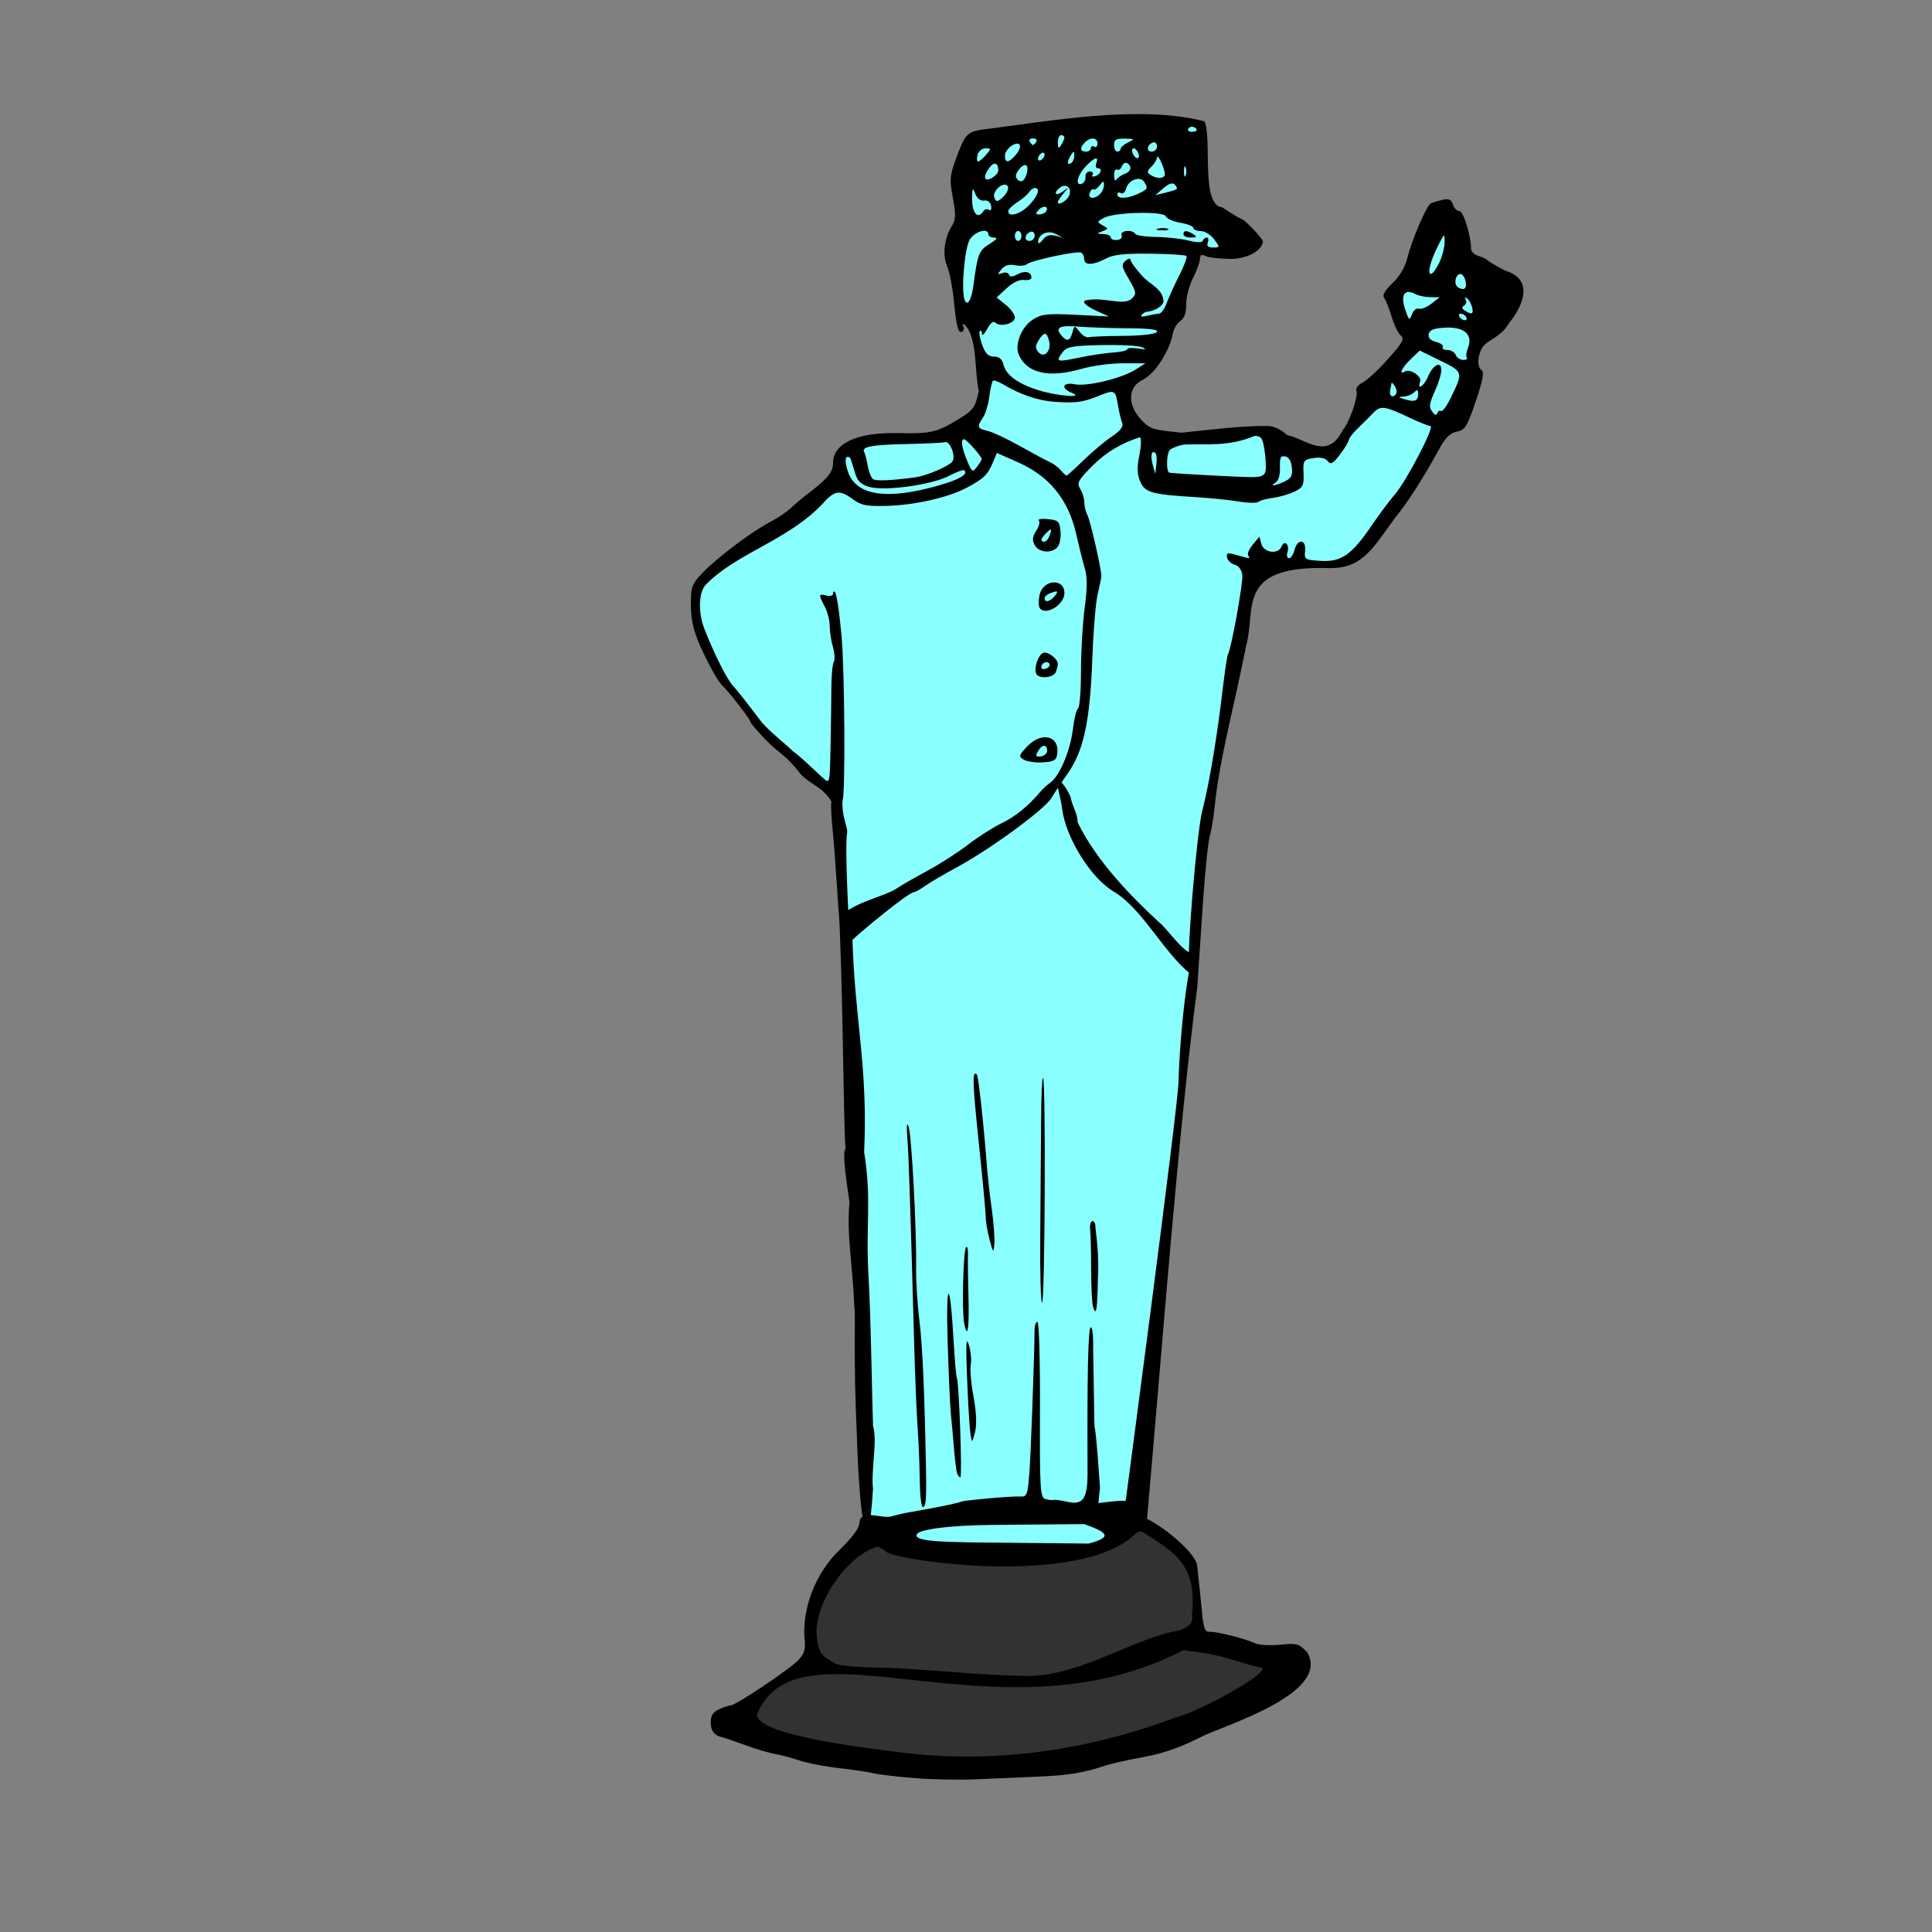 <?xml version="1.0" encoding="UTF-8" standalone="no"?>
<svg
   xmlns:dc="http://purl.org/dc/elements/1.1/"
   xmlns:cc="http://creativecommons.org/ns#"
   xmlns:rdf="http://www.w3.org/1999/02/22-rdf-syntax-ns#"
   xmlns:svg="http://www.w3.org/2000/svg"
   xmlns="http://www.w3.org/2000/svg"
   xmlns:sodipodi="http://sodipodi.sourceforge.net/DTD/sodipodi-0.dtd"
   xmlns:inkscape="http://www.inkscape.org/namespaces/inkscape"
   inkscape:export-ydpi="96"
   inkscape:export-xdpi="96"
   inkscape:export-filename="C:\Users\Zander\Desktop\ages_of_war\holo_admiral.png"
   width="1500"
   height="1500"
   viewBox="0 0 396.875 396.875"
   version="1.1"
   id="svg8"
   inkscape:version="1.0 (4035a4fb49, 2020-05-01)"
   sodipodi:docname="holo_admiral.svg">
  <rect x="0" y="0" width="396.875" height="396.875" fill="#808080" stroke="none"/>
  <defs
     id="defs2" />
  <sodipodi:namedview
     id="base"
     pagecolor="#ffffff"
     bordercolor="#666666"
     borderopacity="1.0"
     inkscape:pageopacity="0.0"
     inkscape:pageshadow="2"
     inkscape:zoom="0.49497475"
     inkscape:cx="741.53486"
     inkscape:cy="750"
     inkscape:document-units="px"
     inkscape:current-layer="layer1"
     inkscape:document-rotation="0"
     showgrid="false"
     units="px"
     inkscape:lockguides="false"
     inkscape:window-width="1920"
     inkscape:window-height="1001"
     inkscape:window-x="-9"
     inkscape:window-y="-9"
     inkscape:window-maximized="1" />
  <g
     inkscape:label="Layer 1"
     inkscape:groupmode="layer"
     id="layer1">
    <path
       transform="scale(0.265)"
       id="path845"
       d="m 817.331,610.491 c -13.895,19.453 -35.149,31.913 -54.305,45.575 -21.563,14.229 -45.185,25.669 -66.786,39.972 -12.91,10.34 -27.113,19.955 -38.07,32.139 0.047,44.036 7.882,88.225 8.389,132.369 2.72,86.895 4.752,173.946 7.792,260.746 0.576,19.072 -2.723,38.436 -0.923,57.257 10.824,7.157 25.198,0.901 37.178,-0.835 25.455,-5.499 51.071,-10.365 77.133,-11.863 6.549,-0.166 14.857,-2.429 14.445,-10.547 0.716,-3.549 1.194,-13.807 1.524,-14.281 1.712,8.364 -3.296,21.45 6.528,25.952 9.517,1.899 19.88,5.514 29.478,2.684 9.974,-6.472 6.861,-20.657 8.117,-30.781 -0.077,-10.57 0.635,0.627 1.004,5.078 1.331,8.463 -0.861,17.212 0.818,25.416 7.403,3.791 16.645,0.125 24.713,-0.606 7.167,-5.217 3.97,-16.281 6.542,-23.908 12.989,-98.592 26.52,-197.142 37.267,-296.006 2.853,-30.672 4.074,-61.509 8.708,-91.999 -3.987,-10.311 -14.357,-17.214 -20.516,-26.482 -14.178,-18.673 -30.213,-35.985 -49.21,-49.824 -18.174,-17.987 -27.423,-43.021 -30.982,-67.941 -1.334,-4.001 -5.854,-5.05 -8.842,-2.115 z"
       style="fill:#89ffff;fill-opacity:1;stroke:none;stroke-width:14.286;stroke-linejoin:round;paint-order:stroke fill markers" />
    <path
       transform="scale(0.265)"
       id="path847"
       d="m 1074.01,312.968 c -12.723,1.703 -20.015,14.388 -28.089,23.064 -4.315,5.929 -7.402,14.007 -13.287,17.919 -8.71,-5.655 -26.421,-3.557 -24.467,10.081 0.955,6.794 -1.234,14.549 -9.244,15.368 -27.377,9.772 -57.469,2.883 -85.851,1.085 -7.443,-1.865 -18.977,0.129 -23.175,-7.74 -2.4,-11.437 1.189,-23.618 -2.04,-34.858 -6.573,-5.829 -14.54,2.901 -21.233,4.902 -13.02,7.04 -23.392,18.311 -33.113,29.049 -1.529,8.088 5.078,16.042 5.239,24.539 4.744,17.734 11.109,35.634 11.367,54.099 -9.725,43.831 -2.272,90.252 -17.182,132.866 -2.521,8.855 -9.903,15.53 -12.079,24.277 9.797,18.213 12.611,39.726 26.091,56.049 21.261,28.233 46.778,52.951 71.763,77.824 8.741,4.283 9.362,-7.725 9.347,-13.344 2.394,-41.85 5.805,-83.902 15.242,-124.927 7.553,-41.825 11.471,-84.261 21.171,-125.703 1.576,-12.692 5.096,-26.42 1.045,-38.843 -4.268,-3.768 -1.096,-1.87 2.4,-1.964 6.565,0.4 5.113,-9.26 8.535,-10.731 3.643,6.521 13.415,9.161 19.216,3.929 -0.805,10.605 11.999,7.96 12.667,-0.059 1.758,11.687 16.973,10.249 25.739,9.515 19.883,-3.338 29.432,-23.776 41.073,-37.848 15.501,-21.504 31.783,-43.632 39.655,-69.194 0,-8.466 -10.972,-7.115 -16.207,-10.902 -8.011,-3.128 -15.749,-8.269 -24.585,-8.451 z"
       style="fill:#89ffff;fill-opacity:1;stroke:none;stroke-width:14.286;stroke-linejoin:round;paint-order:stroke fill markers" />
    <path
       transform="scale(0.265)"
       id="path849"
       d="m 774.036,348.47 c -7.738,3.177 -6.926,14.11 -14.026,18.535 -20.479,16.128 -47.843,19.735 -73.119,21.32 -12.231,2.254 -22.296,-5.118 -33.083,-9.286 -10.366,-2.489 -16.919,9.277 -24.301,14.54 -25.547,23.144 -60.332,33.552 -84.678,58.074 -9.558,14.056 -4.902,33.152 2.078,47.366 15.302,38.046 43.657,69.159 74.744,95.139 7.156,4.569 12.376,14.14 21.133,15.229 8.034,-4.087 4.757,-15.534 6.231,-22.948 0.872,-18.193 0.358,-36.415 1.029,-54.614 0.637,39.39 0.116,79.035 2.771,118.242 0.031,18.571 -0.737,37.596 2.885,55.845 4.929,7.863 13.995,-1.464 20.221,-2.541 36.375,-15.175 68.627,-38.132 101.623,-59.278 18.174,-10.939 34.773,-25.219 47.815,-41.959 9.94,-17.181 11.647,-37.44 16.579,-56.253 2.597,-32.561 3.069,-65.106 6.56,-97.299 -7.435,-25.969 -9.95,-55.594 -30.246,-75.58 -11.451,-11.585 -26.86,-18.622 -41.811,-24.484 -0.792,-0.149 -1.603,-0.199 -2.405,-0.05 z m 37.372,58.516 c 10.992,-1.539 9.95,18.87 -0.343,16.747 -8.922,-3.137 -0.83,-11.999 0.343,-16.747 z m 6.903,50.087 c 7.14,0.981 2.037,9.088 -1.936,11.024 -3.254,2.895 -6.835,1.619 -5.237,-3.075 -0.061,-4.059 2.713,-8.352 7.174,-7.949 z m -172.782,9.481 c 1.095,6.185 2.105,12.392 2.754,18.641 -0.624,-6.093 -4.229,-13.491 -4.688,-18.44 0.62,-0.004 1.371,-0.159 1.934,-0.201 z m 166.362,44.849 c 8.32,1.45 4.184,13.185 -3.396,9.453 -0.279,-3.323 1.099,-7.105 3.396,-9.453 z m -0.307,65.566 c 6.04,-0.524 7.666,12.093 0.034,9.835 -4.117,-0.198 -11.292,0.886 -13.761,-1.161 3.202,-4.42 7.987,-8.632 13.728,-8.675 z"
       style="fill:#89ffff;fill-opacity:1;stroke:none;stroke-width:14.286;stroke-linejoin:round;paint-order:stroke fill markers" />
    <path
       transform="scale(0.265)"
       id="path851"
       d="m 975.007,334.581 c -17.549,4.415 -35.631,6.998 -53.811,6.811 -8.462,-0.092 -19.977,4.068 -18.733,14.478 -1.209,7.527 0.054,17.56 10.195,15.647 23.112,2.465 46.663,2.522 69.706,1.318 6.974,-4.138 2.354,-14.582 3.415,-21.576 0.061,-7.055 -1.438,-17.18 -10.771,-16.678 z"
       style="fill:#89ffff;fill-opacity:1;stroke:none;stroke-width:14.286;stroke-linejoin:round;paint-order:stroke fill markers" />
    <path
       transform="scale(0.265)"
       id="path853"
       d="m 720.866,339.609 c -16.566,0.982 -33.575,0.335 -49.741,4.35 -7.217,5.657 -1.604,16.262 -0.092,23.546 1.836,10.785 14.414,9.635 22.604,9.128 17.159,-1.234 36.507,-3.955 49.238,-16.541 4.005,-7.019 -0.988,-18.171 -7.723,-20.896 -4.762,0.138 -9.524,0.275 -14.286,0.413 z"
       style="fill:#89ffff;fill-opacity:1;stroke:none;stroke-width:14.286;stroke-linejoin:round;paint-order:stroke fill markers" />
    <path
       transform="scale(0.265)"
       id="path855"
       d="m 747.822,336.994 c -9.359,3.021 -3.512,14.644 -1.256,20.965 1.402,5.657 7.03,16.404 13.418,9.308 4.202,-4.956 10.534,-12.308 3.051,-17.582 -4.502,-4.301 -8.231,-12.429 -15.214,-12.691 z"
       style="fill:#89ffff;fill-opacity:1;stroke:none;stroke-width:14.286;stroke-linejoin:round;paint-order:stroke fill markers" />
    <path
       transform="scale(0.265)"
       id="path859"
       d="m 812.408,509.485 c -6.323,-0.324 -11.859,8.95 -6.281,13.348 5.651,3.816 15.231,-1.603 13.222,-8.668 -0.872,-2.968 -3.933,-4.791 -6.941,-4.68 z"
       style="fill:#89ffff;fill-opacity:1;stroke:none;stroke-width:5.051;stroke-linejoin:round;paint-order:stroke fill markers" />
    <path
       transform="scale(0.265)"
       id="path861"
       d="m 819.526,454.439 c -5.247,1.073 -12.018,3.308 -13.112,9.362 -1.286,4.925 4.229,9.296 8.783,7.201 4.683,-1.9 9.268,-5.928 10.154,-11.07 0.183,-3.157 -2.715,-5.772 -5.825,-5.493 z"
       style="fill:#89ffff;fill-opacity:1;stroke:none;stroke-width:5.051;stroke-linejoin:round;paint-order:stroke fill markers" />
    <path
       transform="scale(0.265)"
       id="path863"
       d="m 814.583,406.525 c -4.279,1.388 -7.024,5.518 -9.58,8.996 -2.723,3.805 -0.094,9.462 4.542,9.91 5.828,0.694 9.104,-5.66 10.617,-10.367 1.922,-4.027 -0.638,-9.413 -5.58,-8.539 z"
       style="fill:#89ffff;fill-opacity:1;stroke:none;stroke-width:5.051;stroke-linejoin:round;paint-order:stroke fill markers" />
    <path
       transform="scale(0.265)"
       id="path865"
       d="m 810.223,574.175 c -5.198,0.811 -8.231,6.019 -10.218,10.406 -1.367,4.092 2.775,7.644 6.709,7.117 6.854,1.12 13.709,-6.887 10.038,-13.259 -1.303,-2.369 -3.619,-4.561 -6.529,-4.265 z"
       style="fill:#89ffff;fill-opacity:1;stroke:none;stroke-width:5.051;stroke-linejoin:round;paint-order:stroke fill markers" />
    <path
       transform="scale(0.265)"
       id="path867"
       d="m 996.453,349.653 c -4.918,-0.183 -7.649,4.956 -7.283,9.33 -0.31,4.025 0.597,8.926 -2.161,12.225 -4.217,2.01 -3.855,8.966 0.892,9.956 4.871,0.455 9.53,-2.199 13.735,-4.39 4.646,-2.337 6.636,-7.643 6.048,-12.612 -0.048,-6.172 -2.96,-14.196 -10.18,-14.49 -0.349,-0.02 -0.7,-0.027 -1.05,-0.02 z"
       style="fill:#89ffff;fill-opacity:1;stroke:none;stroke-width:5.051;stroke-linejoin:round;paint-order:stroke fill markers" />
    <path
       transform="scale(0.265)"
       id="path869"
       d="m 895.487,346.152 c -5.607,0.513 -7.118,7.279 -5.911,11.881 1.084,4.155 1.315,9.09 4.265,12.333 3.429,2.905 8.517,-0.53 8.177,-4.716 0.318,-5.315 1.845,-11.3 -1.016,-16.155 -1.271,-1.844 -3.14,-3.437 -5.514,-3.343 z"
       style="fill:#89ffff;fill-opacity:1;stroke:none;stroke-width:5.051;stroke-linejoin:round;paint-order:stroke fill markers" />
    <path
       transform="scale(0.265)"
       id="path871"
       d="m 771.159,290.684 c -5.474,0.444 -5.894,6.785 -6.743,10.948 -1.485,8.224 -2.563,16.842 -7.458,23.89 -2.781,3.858 -1.704,9.908 2.992,11.677 6.236,2.351 12.656,4.281 18.534,7.525 12.529,6.376 24.834,13.205 37.138,19.995 4.199,2.367 6.671,7.355 11.308,8.858 4.745,0.825 7.642,-4.07 10.986,-6.559 10.141,-9.767 20.672,-19.158 32.155,-27.33 4.478,-3.128 7.65,-8.948 5.188,-14.319 -2.138,-7.138 -2.411,-14.932 -5.579,-21.831 -2.969,-4.977 -9.479,-4.071 -14.044,-2.194 -8.473,3.062 -17.027,6.75 -26.246,6.249 -13.673,0.2 -27.389,-2.61 -39.599,-8.854 -6.015,-2.438 -11.347,-6.763 -17.77,-8.054 -0.286,-0.02 -0.574,-0.018 -0.86,-0.002 z"
       style="fill:#89ffff;fill-opacity:1;stroke:none;stroke-width:5.051;stroke-linejoin:round;paint-order:stroke fill markers" />
    <path
       transform="scale(0.265)"
       id="path873"
       d="m 658.048,350.159 c -5.044,-0.014 -7.216,5.782 -6.001,10.03 1.243,9.45 6.445,18.588 15.064,23.083 13.979,7.441 30.536,5.079 45.454,2.409 12.222,-2.627 24.675,-5.423 35.825,-11.252 4.105,-1.895 7.694,-7.253 4.484,-11.451 -3.758,-4.533 -10.053,-1.492 -14.35,0.451 -13.285,6.528 -28.084,9.206 -42.727,10.421 -6.526,0.143 -12.865,0.772 -19.309,-0.305 -3.878,-0.836 -7.045,-3.587 -7.924,-7.55 -2.155,-4.881 -2.259,-11.19 -6.642,-14.767 -1.133,-0.765 -2.512,-1.119 -3.873,-1.07 z"
       style="fill:#89ffff;fill-opacity:1;stroke:none;stroke-width:5.051;stroke-linejoin:round;paint-order:stroke fill markers" />
    <path
       transform="scale(0.265)"
       id="path875"
       d="m 837.405,191.173 c -12.791,1.118 -25.396,4.127 -37.678,7.805 -3.771,1.476 -7.642,3.52 -11.793,2.101 -5.889,-1.306 -11.756,1.68 -15.2,6.415 -3.148,2.528 -2.909,8.203 1.214,9.553 1.973,0.796 4.176,-0.254 6.012,-0.404 2.811,1.142 0.032,2.17 -1.111,3.344 -2.944,2.908 -6.804,5.243 -8.796,8.917 -2.036,4.89 3.539,7.779 6.568,10.474 2.274,1.954 4.682,4.047 6.095,6.66 -2.582,1.406 -6.042,1.989 -8.407,-0.102 -4.85,-2.274 -9.204,2.096 -11.275,6.076 -1.405,0.572 -4.17,-0.175 -5.484,1.685 -3.553,4.076 -0.914,9.873 0.238,14.419 1.769,5.963 5.408,12.794 12.375,13.335 1.799,0.053 4.046,0.447 4.267,2.662 3.556,11.758 15.432,17.932 26.175,21.842 11.032,3.738 22.745,6.803 34.477,5.904 3.845,-0.471 5.845,-5.54 3.23,-8.451 12.552,-0.397 24.981,-3.491 36.655,-8.037 6.282,-2.778 12.816,-5.784 17.737,-10.626 1.931,-3.882 -1.86,-8.119 -5.945,-7.321 -16.231,-0.266 -32.666,0.071 -48.429,4.391 -10.849,2.901 -22.763,4.899 -33.63,1.09 -6.08,-2.662 -11.386,-9.279 -9.52,-16.246 1.6,-9.829 10.52,-17.834 20.57,-17.877 12.334,-0.352 25.115,0.895 37.616,1.318 3.768,0.159 9.439,1.665 10.795,-3.136 1.499,-4.004 -2.88,-6.562 -6.073,-7.686 -2.285,-1.01 -4.86,-2.137 -0.892,-1.521 7.939,0.387 17.14,3.282 24.159,-2.023 4.264,-2.968 5.861,-8.867 3.272,-13.454 -1.268,-2.834 -2.829,-5.524 -4.239,-8.288 4.58,5.86 11.024,9.77 16.039,15.17 1.414,1.536 3.206,4.596 0.3,5.639 -3.696,3.026 -9.096,1.87 -12.551,5.362 -3.73,2.227 -3.923,8.571 0.535,10.041 4.668,0.936 9.404,-1.196 14.041,-1.761 6.341,-0.398 9.363,-6.652 11.588,-11.732 4.734,-11.969 11.617,-23.066 15.38,-35.406 1.329,-4.39 -2.896,-8.1 -7.088,-7.91 -17.734,-0.946 -35.681,-2.431 -53.332,0.289 -6.678,0.834 -12.158,5.412 -18.779,6.291 -0.614,-4.487 -4.081,-9.346 -9.119,-8.801 z"
       style="fill:#89ffff;fill-opacity:1;stroke:none;stroke-width:5.051;stroke-linejoin:round;paint-order:stroke fill markers" />
    <path
       transform="scale(0.265)"
       id="path877"
       d="m 811.085,254.772 c -5.669,0.445 -8.688,6.378 -10.715,11.003 -2.917,7.22 4.795,16.709 12.503,13.48 7.223,-2.886 7.921,-12.252 5.328,-18.602 -0.997,-3.105 -3.62,-6.001 -7.115,-5.881 z"
       style="fill:#89ffff;fill-opacity:1;stroke:none;stroke-width:5.051;stroke-linejoin:round;paint-order:stroke fill markers" />
    <path
       transform="scale(0.265)"
       id="path879"
       d="m 862.433,263.362 c -11.114,0.419 -22.459,-0.524 -33.377,1.965 -5.833,1.655 -10.339,7.073 -11.586,12.874 -0.534,4.736 4.767,7.532 8.893,6.289 14.184,-2.393 28.289,-5.369 42.652,-6.544 3.306,-0.252 6.577,-1.286 9.379,-2.874 4.07,-0.602 8.675,1.976 12.275,-0.6 3.652,-2.563 1.662,-8.305 -2.368,-9.183 -8.288,-2.545 -17.313,-1.674 -25.868,-1.927 z"
       style="fill:#89ffff;fill-opacity:1;stroke:none;stroke-width:5.051;stroke-linejoin:round;paint-order:stroke fill markers" />
    <path
       transform="scale(0.265)"
       id="path881"
       d="m 832.935,248.947 c -3.828,1.838 -3.528,7.182 -0.251,9.429 3.314,4.557 8.452,9.277 14.564,8 15.962,-1.041 32.058,-0.165 47.93,-2.579 3.988,-0.336 9.024,-3.228 7.652,-7.932 -1.935,-5.228 -8.553,-4.717 -13.095,-5.322 -15.573,-0.66 -31.435,-0.489 -46.768,-1.403 -3.359,0.045 -6.725,-1.042 -10.032,-0.193 z"
       style="fill:#89ffff;fill-opacity:1;stroke:none;stroke-width:5.051;stroke-linejoin:round;paint-order:stroke fill markers" />
    <path
       transform="scale(0.265)"
       id="path883"
       d="m 828.277,248.66 c -4.78,-0.257 -11.174,1.994 -11.098,7.707 0.42,4.914 4.43,8.929 8.427,11.401 4.876,2.334 9.899,-1.942 11.083,-6.616 1.675,-3.849 -1.57,-7.126 -2.946,-10.406 -1.327,-1.62 -3.446,-2.195 -5.467,-2.085 z"
       style="fill:#89ffff;fill-opacity:1;stroke:none;stroke-width:5.051;stroke-linejoin:round;paint-order:stroke fill markers" />
    <path
       transform="scale(0.265)"
       id="path885"
       d="m 763.841,174.509 c -9.359,0.409 -16.689,8.683 -17.88,17.661 -2.408,12.666 -3.297,25.712 -2.321,38.572 0.225,4.625 4.146,10.582 9.415,8.499 5.621,-2.967 5.788,-10.248 7.114,-15.708 1.74,-8.438 1.806,-17.063 5.123,-25.119 2.913,-5.256 10.742,-6.041 12.6,-12.004 0.995,-3.91 -2.927,-6.626 -6.256,-6.964 -1.264,-3.086 -4.456,-5.133 -7.795,-4.938 z"
       style="fill:#89ffff;fill-opacity:1;stroke:none;stroke-width:5.051;stroke-linejoin:round;paint-order:stroke fill markers" />
    <path
       transform="scale(0.265)"
       id="path887"
       d="m 790.283,174.573 c -7.613,0.43 -9.304,11.685 -3.697,15.831 4.636,4.187 11.519,-1.288 11.068,-6.733 0.173,-4.257 -2.612,-9.23 -7.371,-9.098 z"
       style="fill:#89ffff;fill-opacity:1;stroke:none;stroke-width:5.051;stroke-linejoin:round;paint-order:stroke fill markers" />
    <path
       transform="scale(0.265)"
       id="path889"
       d="m 798.93,175.229 c -3.697,1.344 -6.871,4.657 -6.257,8.855 -0.599,4.442 3.342,8.711 7.885,7.704 5.725,-1.166 10.134,-8.731 5.898,-13.694 -1.613,-2.525 -4.578,-4.323 -7.526,-2.865 z"
       style="fill:#89ffff;fill-opacity:1;stroke:none;stroke-width:5.051;stroke-linejoin:round;paint-order:stroke fill markers" />
    <path
       transform="scale(0.265)"
       id="path891"
       d="m 814.122,175.763 c -5.354,-0.244 -10.116,3.578 -11.506,8.677 -1.919,3.251 -0.768,8.507 3.459,8.902 4.42,0.773 6.177,-4.413 9.613,-5.836 3.55,0.15 8.858,1.364 10.081,-3.18 1.546,-4.548 -3.673,-7.128 -7.346,-8.082 -1.404,-0.349 -2.855,-0.508 -4.301,-0.48 z"
       style="fill:#89ffff;fill-opacity:1;stroke:none;stroke-width:5.051;stroke-linejoin:round;paint-order:stroke fill markers" />
    <path
       transform="scale(0.265)"
       id="path893"
       d="m 886.607,160.593 c -10.426,0.334 -21.214,0.451 -31.113,4.089 -3.963,1.542 -8.779,5.506 -6.556,10.247 2.819,2.212 -1.137,2.765 -1.4,5.417 -0.555,4.25 3.849,6.424 7.524,6.052 2.075,-0.026 4.009,0.404 4.904,2.436 3.722,3.303 10.264,2.75 13.797,-0.618 1.276,-0.98 1.479,-3.087 2.128,-4.086 2.737,0.139 4.343,3.035 7.2,3.157 11.873,1.811 23.776,1.519 35.625,3.551 4.854,0.602 9.746,2.72 14.653,1.683 2.832,5.281 10.509,5.517 15.134,2.726 3.937,-3.156 1.128,-8.285 -1.413,-11.325 -3.761,-5.673 -10.135,-9.033 -16.819,-9.74 -5.267,-6.421 -14.741,-4.708 -21.22,-8.925 -5.183,-5.136 -13.183,-4.146 -19.864,-4.651 -0.86,-0.01 -1.72,-0.017 -2.581,-0.012 z m 16.169,16.708 c 0.15,5.92 -1.208,-1.222 0,0 z"
       style="fill:#89ffff;fill-opacity:1;stroke:none;stroke-width:5.051;stroke-linejoin:round;paint-order:stroke fill markers" />
    <path
       transform="scale(0.265)"
       id="path895"
       d="m 896.314,117.838 c -2.847,3.236 -4.579,7.335 -7.661,10.449 -3.222,3.298 -2.306,8.995 1.737,11.201 4.984,3.429 13.344,5.288 17.513,-0.302 2.894,-4.952 -0.415,-10.644 -2.166,-15.424 -1.554,-3.793 -4.73,-8.571 -9.423,-5.925 z"
       style="fill:#89ffff;fill-opacity:1;stroke:none;stroke-width:5.051;stroke-linejoin:round;paint-order:stroke fill markers" />
    <path
       transform="scale(0.265)"
       id="path897"
       d="m 919.286,124.939 c -5.605,1.073 -5.352,8.039 -4.39,12.356 0.883,4.851 8.367,5.533 9.965,0.81 1.621,-4.396 1.681,-11.754 -3.945,-13.134 -0.542,0.003 -1.09,-0.054 -1.631,-0.032 z"
       style="fill:#89ffff;fill-opacity:1;stroke:none;stroke-width:5.051;stroke-linejoin:round;paint-order:stroke fill markers" />
    <path
       transform="scale(0.265)"
       id="path899"
       d="m 925.47,93.853 c -4.957,-0.44 -9.826,5.221 -6.857,9.798 2.889,4.098 9.681,4.205 13.426,1.275 4.004,-3.616 0.63,-10.012 -4.112,-10.776 -0.8,-0.213 -1.63,-0.316 -2.457,-0.296 z"
       style="fill:#89ffff;fill-opacity:1;stroke:none;stroke-width:5.051;stroke-linejoin:round;paint-order:stroke fill markers" />
    <path
       transform="scale(0.265)"
       id="path901"
       d="m 909.378,137.894 c -6.098,0.807 -10.602,5.688 -14.676,9.884 -2.788,3.575 0.843,9.064 5.225,7.926 5.508,-1.725 11.81,-2.012 16.553,-5.535 4.922,-4.785 -1.248,-12.934 -7.103,-12.275 z"
       style="fill:#89ffff;fill-opacity:1;stroke:none;stroke-width:5.051;stroke-linejoin:round;paint-order:stroke fill markers" />
    <path
       transform="scale(0.265)"
       id="path903"
       d="m 883.453,134.272 c -6.483,-0.074 -11.357,5.238 -13.853,10.685 -4.655,-0.821 -8.301,4.532 -6.018,8.594 2.595,5.495 9.646,5.418 14.646,3.771 5.748,-1.802 12.145,-3.756 16.012,-8.649 2.44,-4.461 -1.258,-9.512 -4.393,-12.557 -1.832,-1.324 -4.155,-1.892 -6.395,-1.844 z"
       style="fill:#89ffff;fill-opacity:1;stroke:none;stroke-width:5.051;stroke-linejoin:round;paint-order:stroke fill markers" />
    <path
       transform="scale(0.265)"
       id="path905"
       d="m 874.085,121.641 c -3.182,0.103 -5.802,2.461 -7.117,5.224 -4.79,-0.099 -6.916,5.172 -6.602,9.269 -0.637,3.813 1.51,8.805 6.033,8.25 3.816,-0.701 6.094,-4.438 9.771,-5.605 4.508,-2.096 8.463,-8.046 4.909,-12.66 -1.577,-2.324 -3.948,-4.713 -6.994,-4.478 z"
       style="fill:#89ffff;fill-opacity:1;stroke:none;stroke-width:5.051;stroke-linejoin:round;paint-order:stroke fill markers" />
    <path
       transform="scale(0.265)"
       id="path907"
       d="m 879.746,110.542 c -5.367,0.426 -6.579,7.061 -4.319,11.053 1.496,4.4 7.234,8.075 11.312,4.538 5.199,-4.925 0.433,-14.08 -5.678,-15.543 -0.431,-0.097 -0.878,-0.057 -1.315,-0.049 z"
       style="fill:#89ffff;fill-opacity:1;stroke:none;stroke-width:5.051;stroke-linejoin:round;paint-order:stroke fill markers" />
    <path
       transform="scale(0.265)"
       id="path909"
       d="m 895.706,106.003 c -6.542,0.109 -12.16,8.773 -7.236,14.112 5.153,5.494 15.138,0.387 14.573,-6.848 -0.009,-3.9 -3.317,-7.532 -7.337,-7.263 z"
       style="fill:#89ffff;fill-opacity:1;stroke:none;stroke-width:5.051;stroke-linejoin:round;paint-order:stroke fill markers" />
    <path
       transform="scale(0.265)"
       id="path911"
       d="m 874.36,103 c -4.976,-0.027 -12.012,0.09 -13.598,6.012 -1.392,5.137 0.235,12.725 6.455,13.51 3.695,0.305 6.339,-2.898 7.857,-5.768 3.134,-2.74 9.571,-3.796 8.742,-9.2 -0.502,-4.663 -5.89,-4.707 -9.457,-4.554 z"
       style="fill:#89ffff;fill-opacity:1;stroke:none;stroke-width:5.051;stroke-linejoin:round;paint-order:stroke fill markers" />
    <path
       transform="scale(0.265)"
       id="path913"
       d="m 847.834,102.951 c -6.113,0.377 -11.59,5.599 -12.962,11.461 -1.055,4.917 3.936,8.664 8.499,8.011 2.774,-0.05 5.523,-1.406 7.189,-3.548 7.065,-0.227 8.128,-10.904 2.856,-14.351 -1.599,-1.171 -3.618,-1.668 -5.582,-1.572 z"
       style="fill:#89ffff;fill-opacity:1;stroke:none;stroke-width:5.051;stroke-linejoin:round;paint-order:stroke fill markers" />
    <path
       transform="scale(0.265)"
       id="path915"
       d="m 831.62,114.061 c -4.337,2.054 -6.444,7.281 -7.122,11.789 -0.669,4.833 5.425,8.155 9.143,5.003 4.44,-2.975 6.774,-9.782 4.028,-14.576 -1.272,-1.972 -3.802,-2.886 -6.048,-2.217 z"
       style="fill:#89ffff;fill-opacity:1;stroke:none;stroke-width:5.051;stroke-linejoin:round;paint-order:stroke fill markers" />
    <path
       transform="scale(0.265)"
       id="path917"
       d="m 850.213,118.332 c -5.488,1.343 -9.087,6.315 -12.791,10.245 -3.413,4.364 -6.833,10.414 -4.588,16.009 2.905,5.303 10.894,3.336 13.183,-1.536 0.423,-2.262 1.917,-1.329 3.663,-1.324 5.802,-0.463 12.053,-7.336 8.462,-13.039 -1.055,-1.299 -2.596,-1.892 -1.645,-3.782 0.532,-3.627 -2.554,-7.111 -6.284,-6.572 z"
       style="fill:#89ffff;fill-opacity:1;stroke:none;stroke-width:5.051;stroke-linejoin:round;paint-order:stroke fill markers" />
    <path
       transform="scale(0.265)"
       id="path919"
       d="m 854.686,136.515 c -3.138,1.679 -4.443,6.117 -8.294,6.328 -6.404,2.103 -7.473,13.783 -0.143,15.262 8.421,1.274 15.878,-7.18 15.484,-15.311 0.912,-4.205 -2.867,-8.009 -7.047,-6.279 z"
       style="fill:#89ffff;fill-opacity:1;stroke:none;stroke-width:5.051;stroke-linejoin:round;paint-order:stroke fill markers" />
    <path
       transform="scale(0.265)"
       id="path921"
       d="m 826.451,139.548 c -5.093,0.367 -9.782,4.435 -11.396,9.169 -0.663,2.24 0.822,4.543 2.207,5.858 -2.501,4.366 2.374,9.65 6.976,7.945 7.328,-2.143 13.858,-10.832 10.061,-18.389 -1.502,-2.825 -4.649,-4.668 -7.848,-4.583 z"
       style="fill:#89ffff;fill-opacity:1;stroke:none;stroke-width:5.051;stroke-linejoin:round;paint-order:stroke fill markers" />
    <path
       transform="scale(0.265)"
       id="path923"
       d="m 811.027,155.99 c -5.157,0.154 -10.066,4.31 -11.263,9.262 -0.391,4.465 4.585,6.658 8.364,5.656 5.941,0.088 12.075,-6.913 8.415,-12.473 -1.25,-1.73 -3.435,-2.518 -5.516,-2.445 z"
       style="fill:#89ffff;fill-opacity:1;stroke:none;stroke-width:5.051;stroke-linejoin:round;paint-order:stroke fill markers" />
    <path
       transform="scale(0.265)"
       id="path925"
       d="m 803.517,141.291 c -6.276,0.756 -9.438,7.225 -14.401,10.396 -4.19,3.391 -10.083,6.399 -11.079,12.195 -0.149,5.816 7.023,9.096 11.891,6.656 8.83,-3.203 16.156,-10.396 20.002,-18.899 2.131,-4.685 -0.971,-10.57 -6.413,-10.347 z"
       style="fill:#89ffff;fill-opacity:1;stroke:none;stroke-width:5.051;stroke-linejoin:round;paint-order:stroke fill markers" />
    <path
       transform="scale(0.265)"
       id="path927"
       d="m 779.471,138.807 c -8.414,0.59 -15.852,11.332 -10.567,18.918 2.304,3.895 7.975,3.966 10.789,0.611 4.262,-3.777 9.681,-9.507 7.044,-15.64 -1.3,-2.697 -4.376,-4.044 -7.266,-3.889 z"
       style="fill:#89ffff;fill-opacity:1;stroke:none;stroke-width:5.051;stroke-linejoin:round;paint-order:stroke fill markers" />
    <path
       transform="scale(0.265)"
       id="path929"
       d="m 753.287,142.644 c -4.085,2.545 -2.963,7.943 -3.296,12.088 0.262,5.83 0.834,13.385 6.753,16.272 3.801,1.692 7.771,-0.86 10.234,-3.512 4.447,1.203 7.986,-3.382 7.09,-7.538 0.127,-5.413 -5.053,-9.057 -10.089,-9.094 -2.545,-0.017 -2.436,-3.679 -3.727,-5.138 -1.188,-2.802 -4.071,-4.18 -6.965,-3.079 z"
       style="fill:#89ffff;fill-opacity:1;stroke:none;stroke-width:5.051;stroke-linejoin:round;paint-order:stroke fill markers" />
    <path
       transform="scale(0.265)"
       id="path931"
       d="m 772.49,122.353 c -5.97,0.703 -9.713,6.634 -11.778,11.76 -2.17,4.626 1.649,11.182 7.072,9.957 5.59,-1.403 11.168,-5.841 12.147,-11.743 0.074,-4.32 -2.324,-10.159 -7.442,-9.973 z"
       style="fill:#89ffff;fill-opacity:1;stroke:none;stroke-width:5.051;stroke-linejoin:round;paint-order:stroke fill markers" />
    <path
       transform="scale(0.265)"
       id="path933"
       d="m 766.363,110.517 c -5.227,-0.301 -10.124,3.045 -11.668,8.061 -1.807,4.051 -1.269,10.803 4.168,11.415 5.547,-0.047 8.94,-5.437 12.297,-9.129 3.185,-2.802 2.825,-8.785 -1.669,-9.979 -1.009,-0.316 -2.077,-0.385 -3.128,-0.367 z"
       style="fill:#89ffff;fill-opacity:1;stroke:none;stroke-width:5.051;stroke-linejoin:round;paint-order:stroke fill markers" />
    <path
       transform="scale(0.265)"
       id="path935"
       d="m 789.205,106.96 c -5.543,0.268 -9.917,4.836 -12.567,9.347 -2.445,4.876 -1.058,12.578 5.041,13.742 4.815,0.24 8.04,-4.271 11.018,-7.433 3.215,-3.682 5.944,-10.133 1.578,-13.99 -1.386,-1.204 -3.257,-1.727 -5.07,-1.665 z"
       style="fill:#89ffff;fill-opacity:1;stroke:none;stroke-width:5.051;stroke-linejoin:round;paint-order:stroke fill markers" />
    <path
       transform="scale(0.265)"
       id="path937"
       d="m 795.543,123.66 c -5.843,0.827 -10.293,6.467 -11.402,12.024 -0.811,6.369 7.021,12.307 12.633,8.35 4.341,-3.217 5.677,-9.237 5.613,-14.374 -0.266,-3.459 -3.307,-6.334 -6.844,-6 z"
       style="fill:#89ffff;fill-opacity:1;stroke:none;stroke-width:5.051;stroke-linejoin:round;paint-order:stroke fill markers" />
    <path
       transform="scale(0.265)"
       id="path939"
       d="m 809.182,114.066 c -6.319,0.382 -11.027,9.903 -5.339,14.113 5.993,3.731 13.615,-4.223 11.563,-10.292 -0.907,-2.523 -3.601,-4.034 -6.225,-3.821 z"
       style="fill:#89ffff;fill-opacity:1;stroke:none;stroke-width:5.051;stroke-linejoin:round;paint-order:stroke fill markers" />
    <path
       transform="scale(0.265)"
       id="path941"
       d="m 802.037,103.196 c -4.538,-0.508 -8.918,4.204 -6.843,8.629 1.596,3.795 6.296,7.658 10.173,4.389 3.017,-2.579 6.071,-7.443 2.67,-10.981 -1.494,-1.672 -3.861,-2.091 -6,-2.036 z"
       style="fill:#89ffff;fill-opacity:1;stroke:none;stroke-width:5.051;stroke-linejoin:round;paint-order:stroke fill markers" />
    <path
       transform="scale(0.265)"
       id="path943"
       d="m 823.955,100.255 c -6.653,0.743 -8.56,9.096 -6.997,14.59 0.616,4.806 7.604,5.99 9.88,1.79 2.539,-3.998 6.236,-9.735 2.391,-14.084 -1.289,-1.512 -3.281,-2.414 -5.274,-2.296 z"
       style="fill:#89ffff;fill-opacity:1;stroke:none;stroke-width:5.051;stroke-linejoin:round;paint-order:stroke fill markers" />
    <path
       transform="scale(0.265)"
       id="path945"
       d="m 1137.552,226.381 c -3.921,0.086 -5.566,4.68 -4.459,7.71 -3.833,3.041 -2.438,9.164 1.789,11.101 3.595,2.895 10.344,4.006 12.561,-1.127 1.548,-5.477 -1.414,-11.235 -4.696,-15.49 -1.334,-1.383 -3.251,-2.292 -5.196,-2.195 z"
       style="fill:#89ffff;fill-opacity:1;stroke:none;stroke-width:5.051;stroke-linejoin:round;paint-order:stroke fill markers" />
    <path
       transform="scale(0.265)"
       id="path947"
       d="m 1137.644,221.6 c -5.575,0.179 -10.082,5.547 -9.537,11.049 -4.58,5.822 -0.698,14.362 5.376,17.404 5.984,3.997 16.295,2.772 18.486,-4.972 1.938,-7.659 -1.808,-16.014 -7.532,-21.107 -1.919,-1.51 -4.326,-2.475 -6.793,-2.374 z"
       style="fill:#89ffff;fill-opacity:1;stroke:none;stroke-width:5.051;stroke-linejoin:round;paint-order:stroke fill markers" />
    <path
       transform="scale(0.265)"
       id="path949"
       d="m 1133.521,208.057 c -8.112,0.682 -10.809,12.785 -5.271,17.995 2.365,2.907 6.237,1.979 9.072,0.476 4.562,-0.374 6.566,-5.493 5.104,-9.422 -1.007,-4.241 -4.016,-9.07 -8.905,-9.05 z"
       style="fill:#89ffff;fill-opacity:1;stroke:none;stroke-width:5.051;stroke-linejoin:round;paint-order:stroke fill markers" />
    <path
       transform="scale(0.265)"
       id="path951"
       d="m 1120.646,179.106 c -5.136,0.478 -6.448,6.44 -8.704,10.163 -3.134,7.127 -6.87,14.492 -6.928,22.428 0.078,5.034 6.888,7.82 10.223,3.848 7.091,-7.608 10.256,-18.144 11.257,-28.303 0.412,-3.704 -1.536,-8.239 -5.848,-8.135 z"
       style="fill:#89ffff;fill-opacity:1;stroke:none;stroke-width:5.051;stroke-linejoin:round;paint-order:stroke fill markers" />
    <path
       transform="scale(0.265)"
       id="path953"
       d="m 1093.511,222.138 c -5.862,-0.215 -9.544,5.936 -8.712,11.275 0.701,5.619 2.202,11.375 5.049,16.279 2.878,3.793 8.941,1.84 10.198,-2.433 0.682,-1.431 1.159,-3.664 3.267,-2.96 6.654,-0.769 12.038,-5.541 16.929,-9.66 3.368,-3.323 -0.36,-9.017 -4.762,-8.305 -6.082,-0.282 -12.21,-1.012 -17.793,-3.574 -1.353,-0.4 -2.761,-0.652 -4.176,-0.622 z"
       style="fill:#89ffff;fill-opacity:1;stroke:none;stroke-width:5.051;stroke-linejoin:round;paint-order:stroke fill markers" />
    <path
       transform="scale(0.265)"
       id="path955"
       d="m 1122.92,249.764 c -6.527,0.03 -15.09,0.641 -17.967,7.655 -2.446,5.931 3.215,11.172 8.519,12.614 2.594,0.142 1.817,3.46 3.938,4.569 2.185,2.157 5.487,1.169 7.918,2.571 2.204,2.337 3.893,5.565 7.327,6.373 3.927,1.168 10.34,0.774 10.691,-4.393 -0.917,-6.347 4.061,-12.362 1.524,-18.677 -2.636,-8.045 -12.039,-11.118 -19.786,-10.714 -0.722,-0.01 -1.443,-5.7e-4 -2.164,0.002 z"
       style="fill:#89ffff;fill-opacity:1;stroke:none;stroke-width:5.051;stroke-linejoin:round;paint-order:stroke fill markers" />
    <path
       transform="scale(0.265)"
       id="path957"
       d="m 1099.63,268.162 c -5.536,5.59 -12.002,10.734 -15.734,17.796 -2.305,4.422 2.703,9.63 7.199,7.606 2.224,-1.642 5.885,-0.092 6.641,2.277 -0.975,3.647 0.32,8.92 4.872,8.954 4.581,0.092 6.898,-4.742 9.063,-8.047 -2.261,7.002 -7.372,13.926 -5.594,21.602 1.52,4.291 5.88,9.942 11.015,7.636 1.778,-1.174 2.922,-2.799 5.079,-3.31 5.868,-4.444 8.188,-11.916 11.506,-18.21 2.684,-5.834 6.279,-13.543 1.472,-19.295 -4.955,-5.223 -12.072,-7.619 -18.222,-11.118 -4.987,-2.122 -9.503,-5.599 -14.845,-6.701 -0.818,0.27 -1.635,0.54 -2.452,0.81 z"
       style="fill:#89ffff;fill-opacity:1;stroke:none;stroke-width:5.051;stroke-linejoin:round;paint-order:stroke fill markers" />
    <path
       transform="scale(0.265)"
       id="path959"
       d="m 1099.448,299.177 c -3.888,0.352 -6.527,4.01 -10.58,3.994 -3.635,0.014 -7.343,2.935 -6.38,6.876 1.75,4.524 7.306,4.465 11.319,5.565 5.09,1.411 11.208,-1.571 11.711,-7.188 1.112,-4.203 -1.016,-9.579 -6.07,-9.246 z"
       style="fill:#89ffff;fill-opacity:1;stroke:none;stroke-width:5.051;stroke-linejoin:round;paint-order:stroke fill markers" />
    <path
       transform="scale(0.265)"
       id="path961"
       d="m 1079.987,293.121 c -5.227,1.072 -5.048,7.311 -5.444,11.506 -0.528,5.206 5.724,10.118 10.31,6.632 3.967,-2.645 5.381,-8.101 2.91,-12.25 -1.403,-3.024 -3.993,-6.473 -7.775,-5.888 z"
       style="fill:#89ffff;fill-opacity:1;stroke:none;stroke-width:5.051;stroke-linejoin:round;paint-order:stroke fill markers" />
    <path
       transform="scale(0.265)"
       id="path963"
       d="m 796.67,1178.999 c -17.675,0.405 -35.389,0.029 -53.036,1.151 -10.798,1.022 -22.006,1.364 -32.2,5.405 -4.828,1.801 -6.009,8.931 -1.582,11.848 6.322,3.93 14.232,3.33 21.377,4.065 33.823,1.367 67.688,1.254 101.533,1.573 7.889,-0.095 16.289,0.687 23.413,-3.448 4.125,-1.476 7.574,-6.061 5.457,-10.454 -3.313,-5.17 -9.84,-6.81 -15.154,-9.193 -5.888,-2.757 -12.589,-0.861 -18.858,-1.305 -10.317,0.119 -20.633,0.237 -30.95,0.356 z"
       style="fill:#89ffff;fill-opacity:1;stroke:none;stroke-width:5.051;stroke-linejoin:round;paint-order:stroke fill markers" />
    <path
       transform="scale(0.265)"
       id="path965"
       d="m 916.883,1276.721 c -27.861,14.74 -58.807,23.033 -89.8,26.449 -20.997,2.457 -41.839,1.929 -62.863,1.259 -33.876,-1.55 -67.38,-7.234 -101.357,-8.921 -19.38,-0.716 -40.079,-1.114 -57.566,8.567 -10.035,5.613 -18.335,14.893 -21.809,25.926 -1.231,6.976 5.672,11.746 11.166,14.346 16.525,7.413 34.621,10.254 52.303,13.539 25.067,4.018 50.23,7.713 75.548,9.71 42.262,2.669 84.893,-0.704 126.18,-10.139 27.073,-6.029 53.531,-14.616 79.393,-24.58 17.06,-7.703 33.952,-16.178 49.14,-27.199 3.472,-2.925 9.03,-6.531 7.336,-11.842 -2.211,-4.496 -8.098,-4.114 -12.171,-5.665 -15.225,-4.322 -30.404,-9.165 -46.225,-10.785 -3.091,-0.285 -6.173,-1.352 -9.273,-0.664 z"
       style="fill:#323232;fill-opacity:1;stroke:none;stroke-width:5.051;stroke-linejoin:round;paint-order:stroke fill markers" />
    <path
       transform="scale(0.265)"
       id="path967"
       d="m 885.065,1184.545 c -6.499,0.621 -10.253,6.848 -15.738,9.705 -17.168,10.317 -37.29,13.292 -56.882,15.645 -18.185,1.592 -36.369,1.24 -54.456,0.903 -19.112,-1.034 -38.23,-3.114 -56.997,-6.933 -5.297,-0.951 -10.354,-2.81 -14.777,-5.903 -2.906,-2.183 -6.617,-2.386 -9.736,-0.511 -15.078,6.253 -26.419,19.061 -34.993,32.582 -8.268,13.638 -14.6,29.771 -11.438,45.958 0.8,7.271 5.452,13.57 11.745,17.128 9.444,6.205 21.307,5.288 32.088,6.12 41.882,0.887 83.602,6.106 125.424,6.79 18.224,-0.675 35.875,-5.878 52.73,-12.547 21.332,-7.993 42.05,-18.469 64.362,-23.135 5.964,-1.625 12.443,-5.322 13.979,-11.706 -0.371,-9.875 0.784,-19.893 -0.906,-29.673 -2.747,-13.622 -11.949,-25.059 -23.332,-32.652 -6.344,-4.162 -12.422,-9.189 -19.653,-11.692 -0.468,-0.086 -0.946,-0.098 -1.421,-0.08 z"
       style="fill:#323232;fill-opacity:1;stroke:none;stroke-width:5.051;stroke-linejoin:round;paint-order:stroke fill markers" />
    <path
       style="fill:#000000;stroke-width:0.679"
       d="m 187.949,365.265 c -3.631,-0.288 -7.43,-0.732 -8.442,-0.986 -1.012,-0.254 -4.224,-0.734 -7.137,-1.066 -2.914,-0.332 -6.602,-1.047 -8.196,-1.587 -1.594,-0.541 -3.815,-1.132 -4.936,-1.313 -1.121,-0.181 -3.871,-0.997 -6.112,-1.813 -2.241,-0.816 -4.38,-1.546 -4.754,-1.623 -1.613,-0.334 -2.377,-1.326 -2.377,-3.089 0,-1.364 0.48,-2.107 1.73,-2.676 0.951,-0.433 2.01,-0.788 2.353,-0.788 1.08,0 12.485,-7.651 14.037,-9.417 1.224,-1.392 1.417,-2.236 1.108,-4.842 -0.286,-7.272 3.273,-13.784 7.017,-17.462 3.061,-2.992 4.315,-4.719 4.315,-5.942 0.317,-2.702 4.663,-0.648 6.451,-1.138 1.494,-0.42 3.48,-0.858 4.414,-0.973 15.449,-2.727 5.906,-1.797 15.449,-2.727 2.895,-0.282 5.925,-0.466 6.734,-0.41 1.351,0.094 1.502,-0.299 1.85,-4.809 0.309,-4 1.012,-23.274 1.077,-29.528 0.009,-0.84 0.276,-1.528 0.595,-1.528 0.318,0 0.547,8.102 0.509,18.004 -0.062,16.157 0.045,18.04 1.049,18.359 0.615,0.195 1.379,0.286 1.698,0.202 0.319,-0.084 1.571,0.082 2.782,0.369 3.337,0.791 4.268,-0.561 4.243,-6.164 -0.086,-19.781 0.11,-29.109 0.621,-29.621 0.345,-0.345 0.571,1.511 0.533,4.389 0.51,28.175 -0.192,4.975 1.405,28.516 l -0.334,3.156 c 9.833,-1.228 4.3,0.042 9.995,3.238 4.842,2.544 10.115,7.47 10.298,9.62 0.056,0.662 0.211,2.12 0.344,3.241 0.133,1.121 0.418,3.926 0.635,6.235 0.316,3.374 0.617,4.181 1.535,4.112 1.377,-0.104 7.344,1.395 9.352,2.348 0.793,0.377 3.117,0.514 5.164,0.306 3.444,-0.351 3.86,-0.234 5.581,1.562 4.905,8.471 -17.007,14.976 -21.783,17.371 -4.202,2.144 -7.768,3.393 -11.795,4.133 -3.175,0.584 -6.689,1.367 -7.81,1.741 -4.585,1.531 -7.802,2.052 -14.261,2.308 -3.735,0.148 -9.388,0.393 -12.563,0.543 -3.175,0.15 -8.743,0.037 -12.374,-0.251 z m -3.924,-5.412 c 20.141,2.744 39.862,-0.463 57.214,-6.952 5.233,-1.282 20.98,-9.964 17.656,-10.391 -0.653,-0.064 -3.327,-0.794 -5.942,-1.624 -2.615,-0.829 -6.565,-1.6 -8.778,-1.713 -7.8,-1.814 -1.778,-3.822 -1.748,-4.311 0,0 3.059,-0.843 2.404,-3.004 1.094,-10.242 -3.18,-12.748 -9.753,-16.936 -0.668,-0.548 -1.276,-0.391 -2.377,0.616 -4.528,4.137 -13.912,6.293 -27.213,6.252 -8.93,-0.027 -22.071,-1.753 -23.554,-3.094 -0.59,-0.533 -1.383,-0.969 -1.763,-0.969 -6.236,1.926 -12.391,11.111 -12.444,17.368 0.136,5.125 1.636,5.186 3.735,6.587 0.875,0.531 4.909,0.866 11.348,0.942 10.018,0.482 19.704,1.556 26.549,1.597 11.496,0.877 22.719,-7.516 33.068,-9.358 2.287,-0.271 0.951,3.441 0.951,3.969 -37.88,19.899 -79.077,-7.26 -87.806,13.152 -0.937,4.431 22.542,7.092 28.452,7.87 z m 38.711,-46.767 -18.731,0.158 c -9.851,0.083 -15.116,1.038 -15.624,1.861 -0.835,1.351 3.356,1.659 13.267,1.759 l 22.02,0.222 c 4.603,-1.27 4.293,-2.162 -0.931,-3.999 z m -33.802,-9.112 c -0.033,-3.081 -0.229,-7.894 -0.434,-10.696 -0.205,-2.801 -0.516,-10.288 -0.691,-16.638 -0.801,-29.099 -1.128,-39 -1.412,-42.783 -0.204,-2.716 -0.117,-3.503 0.259,-2.36 0.622,1.888 1.654,21.326 1.531,28.844 -0.043,2.615 0.255,7.453 0.662,10.753 0.645,5.234 1.059,14.428 1.364,30.332 0.124,6.468 -0.009,8.149 -0.647,8.149 -0.314,0 -0.599,-2.521 -0.632,-5.603 z m -12.917,-9.156 c -0.757,-15.711 -0.219,-25.564 -0.501,-26.019 -0.371,-9.564 -1.616,-14.448 -1.023,-21.87 -0.477,-3.517 -1.61,-10.195 -0.762,-11.043 1.611,-0.856 3.195,1.015 3.786,0.805 1.625,10.239 0.235,14.535 0.926,26.03 0.169,2.801 0.425,10.441 0.568,16.977 0.144,6.536 0.292,12.495 0.33,13.242 0.956,3.145 -0.445,8.837 -0.009,12.941 -1.025,16.514 -2.778,6.78 -3.316,-11.062 z m 20.583,7.798 c -0.157,-0.467 -0.448,-2.835 -0.647,-5.263 -0.199,-2.428 -0.488,-5.636 -0.643,-7.13 -0.155,-1.494 -0.444,-8.064 -0.642,-14.6 -0.389,-12.8 0.474,-13.247 1.195,-0.618 0.239,4.191 0.552,7.809 0.696,8.041 0.443,0.717 1.137,20.42 0.719,20.42 -0.216,0 -0.521,-0.382 -0.678,-0.849 z m 3.057,-6.621 c -0.384,-1.035 -0.668,-4.704 -0.997,-12.903 -0.285,-7.103 -0.203,-8.641 0.362,-6.828 0.401,1.287 0.576,3.12 0.389,4.075 -0.187,0.954 0.068,3.89 0.567,6.524 0.564,2.979 0.699,5.675 0.356,7.13 -0.303,1.288 -0.608,2.188 -0.677,2.002 z m -1.602,-24.229 c -0.494,-2.631 -0.175,-14.979 0.402,-15.556 0.257,-0.257 0.431,0.415 0.386,1.493 -0.045,1.078 0.001,4.954 0.102,8.613 0.184,6.647 -0.211,9.066 -0.89,5.45 z m 37.572,40.23 c -0.537,-0.537 -4.594,-2.091 -4.594,-2.091 0,0 10.912,-82.018 11.06,-87.653 0.271,-10.359 2.11,-26.297 3.419,-26.298 0.857,-6.8e-4 -0.341,5.222 -1.152,3.95 -0.238,-0.373 0.536,-3.508 1.028,-3.962 0.733,-0.677 0.368,2.578 0.55,6.871 -4.027,31.069 -6.925,70.962 -10.312,109.184 z m -11.105,-43.623 c -0.205,-0.682 -0.376,-4.143 -0.381,-7.691 -0.005,-3.548 -0.095,-7.215 -0.199,-8.149 -0.105,-0.934 0.115,-1.698 0.489,-1.698 0.373,0 0.642,0.611 0.597,1.358 0.449,3.81 0.705,6.402 0.51,10.494 -0.142,6.592 -0.367,7.849 -1.016,5.686 z m -10.826,-14.686 c 0.072,-7.918 0.148,-18.497 0.17,-23.508 0.021,-5.011 0.202,-8.948 0.401,-8.749 0.571,0.571 0.39,45.562 -0.186,46.138 -0.284,0.284 -0.457,-5.962 -0.385,-13.881 z m -10.431,0.883 c -0.436,-1.681 -0.78,-3.667 -0.764,-4.414 0.016,-0.747 -0.621,-7.596 -1.416,-15.221 -1.325,-12.701 -1.397,-15.181 -0.416,-14.199 0.323,0.323 1.419,10.328 2.07,18.894 0.156,2.054 0.607,6.024 1.002,8.821 0.395,2.798 0.628,6.006 0.517,7.13 -0.186,1.895 -0.259,1.821 -0.994,-1.012 z m -29.534,-18.685 c -0.336,-0.543 -0.467,-20.387 -0.952,-37.001 -0.147,-5.042 -0.323,-9.626 -0.39,-10.186 0.471,-0.735 0.331,-2.766 1.11,-2.372 0.4,0.195 1.723,2.704 1.593,6.106 0.505,17.541 3.209,26.27 2.425,44.258 -1.499,5.706 1.34,4.978 -3.786,-0.805 z m 70.63,-35.982 c -5.421,-4.426 -9.684,-13.146 -15.435,-16.667 -4.872,-2.795 -10.033,-11.249 -10.744,-17.118 -0.327,-2.695 -1.531,-5.683 -0.6,-5.683 0.649,0 2.436,3.006 2.436,3.775 0.461,1.716 1.345,3.084 1.358,4.717 3.851,8.001 11.222,15.45 16.638,20.449 1.919,1.511 5.36,6.857 7.376,6.564 z m 0,0 c -0.827,-2.1 1.48,-28.898 2.592,-33.26 1.508,-5.916 3.017,-14.95 4.299,-25.744 0.394,-3.319 0.844,-6.241 1,-6.493 0.672,-1.087 3.128,-14.67 2.943,-16.27 -0.125,-1.074 -0.732,-1.905 -1.559,-2.13 -0.745,-0.203 -1.452,-0.875 -1.571,-1.493 -0.185,-0.963 0.105,-1.031 2.029,-0.48 2.747,0.788 2.763,0.788 2.298,0.036 -0.207,-0.335 0.228,-1.328 0.967,-2.207 l 1.343,-1.599 0.431,1.528 c 0.501,1.777 3.472,2.149 4.1,0.513 0.566,-1.475 1.737,-0.47 1.248,1.072 -0.228,0.717 -0.093,1.301 0.299,1.301 0.392,0 0.904,-0.764 1.138,-1.698 0.598,-2.383 2.424,-2.24 2.172,0.17 -0.188,1.797 -0.065,1.875 3.279,2.07 4.197,0.244 6.323,-1.26 10.524,-7.447 1.496,-2.203 3.58,-4.989 4.63,-6.19 2.352,-2.69 8.275,-14.068 7.324,-14.068 -0.38,0 -2.249,-0.74 -4.154,-1.643 -5.269,-2.5 -6.104,-2.617 -7.582,-1.061 -0.722,0.76 -2.154,2.189 -3.181,3.174 -1.027,0.985 -1.868,2.067 -1.868,2.404 0,0.337 -0.804,1.666 -1.786,2.953 -1.475,1.933 -1.918,2.173 -2.547,1.378 -0.494,-0.625 -1.518,-0.842 -2.92,-0.619 -2.045,0.326 -2.152,0.492 -2.037,3.133 0.107,2.46 -0.111,2.902 -1.855,3.754 -1.087,0.531 -3.073,1.107 -4.414,1.28 -1.341,0.172 -2.68,0.543 -2.977,0.823 -0.296,0.28 -2.13,0.25 -4.075,-0.068 -1.945,-0.318 -5.773,-0.713 -8.507,-0.878 -9.371,-0.567 -10.785,-0.957 -11.73,-3.239 -0.629,-1.519 -0.672,-2.919 -0.166,-5.393 0.376,-1.837 0.429,-3.499 0.117,-3.692 -3.805,1.227 -6.838,2.972 -9.747,5.853 -2.969,3.015 -3.26,3.561 -2.521,4.744 0.459,0.735 0.835,1.973 0.835,2.749 0,0.777 0.279,1.933 0.619,2.569 0.636,1.189 2.971,11.458 2.882,12.675 -0.027,0.373 -0.372,2.054 -0.765,3.735 -0.393,1.681 -0.87,7.334 -1.058,12.563 -0.491,13.606 -1.78,19.601 -5.259,24.447 -1.072,1.494 -2.491,3.633 -3.152,4.754 -1.384,2.346 -12.587,10.553 -19.475,14.267 -2.58,1.391 -5.501,3.105 -6.493,3.808 -0.991,0.704 -2.015,1.279 -2.274,1.279 -1.111,0 -10.847,8.082 -12.267,9.456 -1.503,1.454 -0.014,-0.978 -0.938,-0.79 l -2.164,-3.233 c 1.871,-3.002 9.259,-4.546 11.595,-6.051 0.957,-0.664 3.823,-2.32 6.369,-3.681 2.546,-1.361 6.366,-3.81 8.489,-5.443 2.122,-1.633 5.234,-3.619 6.915,-4.414 2.731,-1.291 5.566,-3.597 7.953,-6.471 0.452,-0.544 1.388,-1.398 2.079,-1.896 1.899,-1.369 4.076,-6.542 4.6,-10.932 0.257,-2.153 0.737,-4.081 1.067,-4.284 0.33,-0.204 0.6,-3.666 0.6,-7.693 0,-4.027 0.341,-9.856 0.758,-12.953 0.542,-4.025 0.551,-6.332 0.033,-8.087 -0.399,-1.351 -1.214,-4.601 -1.811,-7.222 -1.584,-6.951 -5.5,-11.763 -11.863,-14.58 l -4.395,-1.945 -0.847,2.014 c -1.046,2.487 -1.856,3.267 -5.304,5.107 -3.811,2.034 -10.675,3.597 -16.477,3.753 -4.131,0.111 -5.258,-0.108 -6.933,-1.347 -2.735,-2.022 -3.791,-1.869 -6.221,0.898 -7.227,7.634 -17.609,10.056 -24.054,16.679 -1.442,1.593 -1.547,5.708 -0.231,9.081 1.954,5.007 4.629,10.337 5.817,11.59 0.708,0.747 3.239,3.956 5.623,7.13 2.385,3.175 10.702,8.871 5.09,6.055 0.736,-1.219 4.73,3.048 7.822,5.807 1.381,1.25 1.382,1.246 1.542,-6.155 0.088,-4.073 0.165,-9.545 0.17,-12.159 0.005,-2.615 0.23,-5.092 0.499,-5.506 0.269,-0.414 0.193,-1.787 -0.17,-3.051 -0.363,-1.265 -0.661,-3.218 -0.664,-4.341 -0.002,-1.123 -0.461,-2.917 -1.019,-3.987 -1.311,-2.513 -1.283,-2.698 0.344,-2.272 0.747,0.195 1.358,0.027 1.358,-0.374 0,-0.401 0.161,-0.567 0.359,-0.37 0.385,0.385 0.875,3.58 1.385,9.036 0.643,6.871 0.811,32.632 0.221,33.744 -0.244,3.264 1.075,5.51 0.943,6.63 -0.536,2.52 0.302,18.612 0.524,20.922 -1.528,0.047 -1.69,1.467 -2.164,-3.233 -0.167,-1.681 -0.907,-13.925 -1.259,-17.249 -0.352,-3.324 -0.509,-6.257 -0.348,-6.517 0.161,-0.26 -0.639,-1.36 -1.778,-2.445 -1.139,-1.084 -3.601,-2.148 -4.917,-3.934 -2.808,-3.593 -3.965,-3.667 -6.74,-6.515 -1.76,-1.82 -3.201,-3.509 -3.201,-3.753 0,-0.483 -4.553,-6.361 -5.78,-7.463 -0.416,-0.374 -1.409,-1.901 -2.207,-3.395 -3.274,-6.131 -4.237,-9.125 -4.237,-13.176 0,-3.795 0.179,-4.27 2.547,-6.728 2.957,-3.071 10.256,-8.529 13.887,-10.383 1.381,-0.705 3.247,-1.972 4.146,-2.815 0.899,-0.843 2.244,-1.99 2.99,-2.551 4.429,-3.33 5.632,-4.748 5.632,-6.642 0,-4.083 4.972,-6.362 13.439,-6.161 6.662,0.158 7.905,-0.135 12.458,-2.936 2.917,-1.795 3.3,-2.333 4.052,-5.693 -0.966,-4.135 -0.224,-10.917 -2.89,-13.605 -0.468,-0.289 -0.6,-0.187 -0.328,0.253 0.251,0.405 0.167,0.915 -0.186,1.133 -0.825,0.51 -1.203,-0.915 -1.764,-6.647 -0.25,-2.555 -0.866,-5.631 -1.37,-6.835 -0.988,-2.364 -0.559,-5.745 1.057,-8.333 0.741,-1.186 0.767,-2.277 0.139,-5.654 -0.695,-3.739 -0.627,-4.594 0.64,-8.033 1.808,-4.908 2.241,-5.418 5.04,-5.943 13.821,-1.719 32.551,-5.249 46.026,-1.742 1.603,3.753 -0.87,17.177 3.649,17.678 5.616,3.719 3.342,1.543 5.616,3.719 1.128,1.065 2.361,2.515 2.74,3.223 -0.295,2.477 -4.264,3.647 -6.489,3.638 -2.241,-0.014 -4.609,-0.276 -5.263,-0.582 -0.876,-0.41 -1.188,-0.262 -1.188,0.562 0,0.615 -0.646,2.385 -1.436,3.934 -0.79,1.549 -1.42,3.977 -1.401,5.397 0.025,1.812 -0.357,2.856 -1.281,3.503 -0.724,0.507 -1.423,1.838 -1.554,2.958 -0.679,3.116 -3.482,7.757 -6.056,9.04 -3.287,1.528 -3.231,5.516 0.122,8.71 1.503,1.432 2.072,1.59 7.804,2.175 7.496,-0.803 12.811,-1.423 17.516,-1.378 1.427,0 2.858,0.639 4.179,1.868 3.908,0.81 8.333,5.338 11.421,-1.03 1.236,-1.236 3.248,-6.927 2.832,-8.01 -0.212,-0.553 0.299,-1.27 1.232,-1.728 0.877,-0.431 3.224,-2.602 5.216,-4.824 3.008,-3.356 3.459,-4.175 2.662,-4.835 -0.527,-0.437 -1.372,-2.17 -1.876,-3.851 -0.504,-1.681 -1.198,-3.43 -1.541,-3.886 -0.428,-0.569 0.11,-1.531 1.709,-3.056 1.535,-1.464 2.608,-3.331 3.134,-5.454 0.86,-3.469 3.854,-10.433 4.686,-10.9 0.279,-0.156 1.327,-0.48 2.328,-0.719 1.445,-0.345 1.911,-0.154 2.253,0.925 0.237,0.748 0.844,1.36 1.348,1.36 0.82,0 2.387,5.118 2.387,7.797 0,0.517 0.688,1.154 1.528,1.416 0.84,0.262 1.681,0.665 1.867,0.895 0.187,0.23 1.791,1.175 3.565,2.101 6.807,2.015 2.785,8.51 0.849,10.758 -1.285,2.43 -3.724,3.312 -4.942,4.399 -1.42,1.285 -1.864,4.59 -0.713,5.302 0.588,0.363 0.272,2.064 -1.185,6.372 -1.774,5.244 -2.193,5.917 -3.89,6.259 -1.383,0.278 -2.366,1.239 -3.6,3.517 -3.14,5.796 -6.703,11.345 -9.235,14.38 -4.518,6.205 -6.578,10.124 -13.153,10.145 -19.642,-0.709 -15.17,8.408 -17.301,15.959 -2.396,12.25 -5.552,23.483 -6.486,33.276 -0.175,1.868 -0.61,4.463 -0.966,5.768 -0.356,1.305 -0.97,7.111 -1.365,12.903 -0.874,12.817 -1.22,18.193 -1.22,18.193 z M 192.988,99.676 c 4.191,-1.211 5.925,-2.254 5.107,-3.071 -0.179,-0.179 -1.617,0.347 -3.194,1.169 -3.537,1.844 -13.142,3.163 -16.343,2.246 -1.632,-0.468 -2.404,-1.19 -2.854,-2.669 -0.339,-1.115 -0.743,-2.428 -0.897,-2.919 -0.155,-0.491 -0.554,-0.723 -0.887,-0.517 -0.342,0.211 -0.235,1.488 0.246,2.929 1.67,5.001 8.014,5.956 18.821,2.833 z m 70.832,-0.742 c 1.425,-0.649 1.724,-1.202 1.56,-2.881 -0.129,-1.321 -0.629,-2.158 -1.373,-2.299 -0.946,-0.179 -1.152,0.252 -1.076,2.262 0.056,1.489 -0.291,2.727 -0.868,3.092 -1.381,0.874 -0.312,0.768 1.757,-0.174 z M 187.895,98.077 c 2.372,-0.306 7.08,-2.311 7.764,-3.308 0.723,-1.052 -0.502,-4.221 -1.525,-3.945 -0.518,0.14 -4.174,0.319 -8.126,0.397 -6.945,0.138 -9.149,0.569 -8.476,1.659 0.177,0.286 0.504,1.556 0.727,2.822 0.223,1.266 0.72,2.496 1.104,2.734 0.656,0.406 3.538,0.284 8.532,-0.359 z m 72.08,-1.333 c 0.131,-0.682 0.038,-2.58 -0.207,-4.216 -0.383,-2.557 -0.674,-2.976 -2.062,-2.976 -5.355,2.238 -9.655,1.581 -14.439,1.767 -1.395,0.256 -2.761,0.804 -3.035,1.217 -0.656,0.987 -0.663,4.462 -0.01,4.569 1.25,0.204 15.008,0.933 17.143,0.908 1.744,-0.02 2.436,-0.356 2.612,-1.268 z M 222.574,94.556 c 1.768,-1.729 4.375,-3.918 5.792,-4.864 1.782,-1.189 2.448,-2.052 2.159,-2.798 -0.23,-0.593 -0.575,-1.995 -0.768,-3.115 -0.666,-3.866 -0.608,-3.836 -4.456,-2.303 -2.944,1.173 -4.497,1.362 -8.667,1.058 -3.482,-0.203 -7.277,-1.66 -9.986,-3.246 -1.278,-0.79 -2.485,-1.273 -2.684,-1.075 -0.199,0.199 -0.533,1.685 -0.743,3.303 -0.21,1.618 -0.795,3.545 -1.301,4.282 -1.292,1.883 -1.171,2.23 0.948,2.716 1.027,0.236 4.007,1.632 6.621,3.103 2.615,1.471 5.377,2.951 6.14,3.289 0.762,0.338 1.793,1.105 2.29,1.704 0.497,0.599 1.024,1.089 1.171,1.089 0.147,0 1.714,-1.415 3.482,-3.144 z m -20.915,-0.251 c 0.032,-0.517 -3.131,-4.075 -3.622,-4.075 -0.73,0 -0.479,1.754 0.629,4.406 0.993,2.377 1.118,2.456 2.016,1.271 0.526,-0.695 0.966,-1.416 0.978,-1.603 z m 35.726,-1.194 c -0.8,-0.8 -1.119,0.418 -0.602,2.302 l 0.534,1.948 0.229,-1.93 c 0.126,-1.061 0.053,-2.105 -0.161,-2.32 z M 296.026,84.427 c 0.283,0.175 1.142,-0.969 1.909,-2.542 2.683,-5.499 2.692,-5.464 -2.02,-7.78 l -4.254,-2.092 -1.867,1.766 c -1.786,1.688 -2.597,3.401 -1.202,2.539 1.058,-0.654 3.558,1.001 3.144,2.081 -0.729,1.899 0.796,0.927 1.604,-1.022 1.013,-2.445 2.737,-3.304 2.737,-1.364 0,0.747 -0.507,2.495 -1.127,3.883 -1.426,3.195 -1.49,3.675 -0.637,4.806 0.466,0.619 0.779,0.673 0.949,0.166 0.139,-0.417 0.484,-0.615 0.766,-0.44 z m -4.704,-3.541 c 0,-0.867 -0.181,-0.933 -0.815,-0.299 -0.448,0.448 -1.441,0.845 -2.207,0.883 -1.179,0.057 -1.132,0.145 0.306,0.572 2.047,0.608 2.716,0.324 2.716,-1.155 z m -71.135,-0.185 c -2.357,-0.947 -1.919,-2.264 0.587,-1.763 2.537,0.507 9.643,-1.206 12.486,-3.011 l 2.037,-1.294 -4.551,-0.011 c -2.503,-0.006 -6.323,0.5 -8.489,1.126 -6.756,1.951 -11.213,0.982 -12.952,-2.815 -0.952,-2.078 0.515,-5.798 2.876,-7.294 1.795,-1.137 2.948,-1.263 8.854,-0.964 l 6.791,0.344 -2.543,-1.146 c -2.326,-1.048 -3.303,-2.104 -2.041,-2.206 3.629,-0.728 7.606,1.271 9.289,-0.347 0.97,-0.97 0.912,-1.332 -0.641,-3.983 -1.506,-2.571 -1.587,-3.016 -0.679,-3.77 0.566,-0.47 1.029,-0.55 1.029,-0.177 0,0.372 1.07,1.845 2.377,3.272 1.63,1.832 4.198,2.589 4.393,5.17 0.018,0.96 -1.761,2.092 -3.487,2.219 -0.249,0.018 -0.707,0.308 -1.019,0.643 -0.33,0.356 0.142,0.43 1.132,0.179 0.934,-0.237 2.043,-0.435 2.464,-0.44 0.422,-0.005 1.134,-1.002 1.582,-2.216 0.449,-1.214 1.625,-3.793 2.614,-5.731 0.989,-1.938 1.624,-3.697 1.413,-3.909 -0.212,-0.212 -3.566,-0.422 -7.455,-0.466 -5.344,-0.061 -7.567,0.188 -9.107,1.019 -2.528,1.364 -4.414,1.42 -4.414,0.13 0,-0.538 -0.274,-1.148 -0.609,-1.355 -0.732,-0.453 -10.339,1.59 -11.204,2.382 -0.335,0.306 -1.421,0.395 -2.415,0.196 -1.235,-0.247 -2.117,0.02 -2.787,0.843 -0.872,1.071 -0.854,1.157 0.164,0.776 0.629,-0.236 1.255,-0.096 1.391,0.31 0.173,0.52 0.693,0.499 1.756,-0.07 1.552,-0.83 2.84,-0.513 2.84,0.7 0,0.377 -0.678,0.589 -1.508,0.469 -0.931,-0.134 -2.295,0.513 -3.565,1.692 l -2.058,1.909 1.868,1.512 c 1.027,0.831 1.867,1.999 1.867,2.595 0,1.247 -2.995,2.05 -3.979,1.066 -0.418,-0.418 -1.032,0.046 -1.706,1.289 -0.579,1.068 -1.065,1.509 -1.08,0.98 -0.015,-0.529 -0.208,-0.781 -0.429,-0.56 -0.221,0.221 -0.007,1.494 0.476,2.83 0.657,1.818 1.267,2.428 2.426,2.428 1.087,0 1.676,0.508 1.976,1.705 0.541,2.157 3.069,3.956 7.407,5.272 3.845,1.166 9.32,1.556 6.621,0.471 z m 66.636,0.159 c 0.184,-0.298 0.054,-0.986 -0.289,-1.528 -0.343,-0.542 -0.652,-0.833 -0.686,-0.647 -0.034,0.187 -0.165,0.874 -0.29,1.528 -0.23,1.2 0.646,1.648 1.265,0.647 z m -58.151,-8.445 c 1.586,-0.1 2.884,-0.402 2.886,-0.673 0.002,-0.271 0.997,-0.339 2.21,-0.152 1.655,0.256 1.868,0.191 0.849,-0.258 -0.747,-0.329 -4.503,-0.531 -8.347,-0.449 -5.942,0.128 -7.134,0.342 -7.958,1.43 -1.533,2.024 -1.266,2.121 3.232,1.176 2.334,-0.491 5.542,-0.974 7.127,-1.073 z m 72.653,1.107 c -0.225,-0.225 -0.115,-1.185 0.246,-2.132 1.025,-2.697 -0.833,-4.296 -4.744,-4.081 -2.312,0.127 -3.168,0.47 -3.334,1.335 -0.149,0.778 0.353,1.309 1.515,1.6 0.956,0.24 1.569,0.709 1.363,1.043 -0.206,0.334 0.222,0.607 0.951,0.607 0.729,0 1.502,0.458 1.716,1.019 0.215,0.56 0.91,1.019 1.544,1.019 0.634,0 0.969,-0.184 0.744,-0.409 z m -85.822,-3.499 c -0.495,-1.894 -1.023,-1.922 -2.153,-0.113 -0.696,1.115 -0.707,1.621 -0.052,2.411 1.169,1.409 2.745,-0.234 2.205,-2.298 z m 4.785,-1.694 c 0.427,-1.516 0.438,-1.517 1.485,-0.17 0.58,0.747 1.416,1.25 1.856,1.118 0.441,-0.132 3.632,-0.259 7.092,-0.281 3.645,-0.024 6.549,-0.351 6.904,-0.779 0.433,-0.521 -1.311,-0.751 -5.951,-0.784 -3.61,-0.026 -8.142,-0.179 -10.071,-0.34 -3.887,-0.324 -4.929,0.171 -3.637,1.728 1.187,1.431 1.819,1.297 2.322,-0.493 z m 71.177,-4.924 c 0.481,0.174 1.639,-0.283 2.573,-1.015 l 1.698,-1.331 -1.912,-0.015 c -1.052,-0.008 -2.443,-0.299 -3.093,-0.647 -2.181,-1.167 -3.074,0.137 -2.104,3.074 0.785,2.378 0.907,2.474 1.411,1.111 0.304,-0.821 0.946,-1.35 1.427,-1.177 z m 9.703,1.698 c -0.231,-0.374 -0.725,-0.679 -1.099,-0.679 -0.373,0 -0.49,0.306 -0.259,0.679 0.231,0.374 0.725,0.679 1.099,0.679 0.373,0 0.49,-0.306 0.259,-0.679 z m 1.213,-2.048 c -0.197,-0.753 -0.674,-1.564 -1.06,-1.803 -0.39,-0.241 -0.499,-0.106 -0.246,0.303 0.251,0.405 0.112,0.949 -0.307,1.208 -0.54,0.334 -0.494,0.642 0.159,1.055 1.45,0.919 1.841,0.713 1.455,-0.764 z m -102.393,-4.589 c 0.832,-6.322 1.107,-7.021 3.286,-8.35 1.448,-0.883 1.757,-1.307 0.954,-1.309 -0.654,-0.001 -1.188,-0.308 -1.188,-0.682 0,-1.363 -2.715,-0.633 -3.799,1.021 -1.057,1.613 -1.831,10.287 -1.105,12.387 0.551,1.595 1.43,0.139 1.852,-3.068 z m 101.037,-0.834 c -0.195,-0.747 -0.635,-1.358 -0.976,-1.358 -1.075,0 -1.498,2.148 -0.54,2.74 1.29,0.797 1.933,0.211 1.516,-1.383 z m -5.367,-3.667 c 0.603,-1.27 1.096,-3.168 1.096,-4.218 0,-1.877 -0.021,-1.867 -1.284,0.61 -1.617,3.172 -2.324,5.917 -1.523,5.917 0.338,0 1.108,-1.039 1.711,-2.31 z m -46.239,-4.799 c -0.671,-0.922 -1.908,-1.686 -2.748,-1.698 -0.84,-0.012 -1.528,-0.3 -1.528,-0.641 0,-0.341 -1.198,-0.822 -2.663,-1.069 -1.465,-0.247 -2.813,-0.84 -2.996,-1.318 -0.429,-1.117 -10.509,-0.87 -12.716,0.311 -1.46,0.781 -1.473,0.856 -0.268,1.531 1.227,0.687 1.225,0.725 -0.061,1.228 -1.233,0.482 -1.218,0.523 0.2,0.567 0.84,0.026 1.528,0.334 1.528,0.685 0,0.35 0.578,0.593 1.284,0.54 0.75,-0.056 1.143,-0.462 0.946,-0.976 -0.381,-0.992 2.212,-1.256 2.811,-0.286 0.202,0.327 2.13,0.614 4.284,0.638 2.155,0.024 5.14,0.355 6.634,0.734 1.71,0.434 2.8,0.45 2.943,0.041 0.125,-0.357 0.497,-0.649 0.828,-0.649 0.331,0 0.425,0.458 0.21,1.019 -0.273,0.711 0.051,1.019 1.072,1.019 1.432,0 1.437,-0.035 0.242,-1.676 z m -6.313,-1.04 c 0,-0.851 0.721,-0.851 2.037,0 0.824,0.532 0.726,0.66 -0.509,0.669 -0.84,0.006 -1.528,-0.295 -1.528,-0.669 z M 237.856,46.977 c 0.661,-0.172 1.578,-0.161 2.037,0.025 0.46,0.186 -0.081,0.327 -1.201,0.313 -1.121,-0.014 -1.497,-0.166 -0.836,-0.338 z m -21.115,1.431 1.578,0.405 -1.512,-0.779 c -1.61,-0.83 -3.604,0.125 -3.56,1.704 0.012,0.421 0.448,0.203 0.969,-0.484 0.649,-0.857 1.443,-1.123 2.525,-0.845 z m -6.911,0.058 c 0,-0.56 -0.306,-1.019 -0.679,-1.019 -0.373,0 -0.679,0.458 -0.679,1.019 0,0.56 0.306,1.019 0.679,1.019 0.373,0 0.679,-0.458 0.679,-1.019 z m 2.716,-0.057 c 0,-0.591 -0.363,-0.954 -0.806,-0.806 -1.259,0.42 -1.468,1.882 -0.269,1.882 0.591,0 1.075,-0.484 1.075,-1.075 z M 202.028,43.361 c 0.235,-0.38 0.74,-0.496 1.124,-0.259 0.409,0.253 0.59,-0.094 0.438,-0.838 -0.156,-0.76 -0.73,-1.188 -1.433,-1.067 -0.708,0.122 -1.422,-0.418 -1.8,-1.358 -0.56,-1.395 -0.631,-1.303 -0.669,0.873 -0.054,3.061 1.205,4.486 2.341,2.649 z m 9.373,-1.214 c 1.837,-1.917 2.375,-3.528 1.179,-3.528 -0.355,0 -0.89,0.389 -1.188,0.865 -0.299,0.476 -1.383,1.4 -2.411,2.053 -1.027,0.653 -1.867,1.486 -1.867,1.851 0,1.338 2.513,0.611 4.287,-1.241 z m 3.494,1.272 c 0.658,-1.065 -0.594,-1.323 -1.526,-0.315 -0.719,0.778 -0.696,0.947 0.13,0.947 0.553,0 1.181,-0.284 1.396,-0.632 z m 4.752,-3.269 c 0.613,-1.597 -0.703,-2.614 -1.995,-1.542 -1.454,1.207 -0.685,1.795 0.82,0.628 1.15,-0.892 1.151,-0.87 0.016,0.466 -0.654,0.77 -1.188,1.595 -1.188,1.834 0,0.83 1.935,-0.313 2.347,-1.387 z m -13.503,0.215 c 1.145,-1.145 1.273,-2.425 0.243,-2.425 -1.114,0 -2.472,1.607 -2.157,2.553 0.362,1.086 0.725,1.062 1.914,-0.127 z m 19.849,-0.524 c 0.448,-0.448 0.805,-1.289 0.793,-1.868 -0.018,-0.89 -0.16,-0.871 -0.916,0.125 -0.492,0.648 -1.056,1.017 -1.253,0.82 -0.197,-0.197 -0.539,0.113 -0.76,0.69 -0.48,1.25 0.962,1.407 2.136,0.233 z m 7.805,-0.034 c 2.006,-0.932 2.09,-1.098 1.234,-2.449 -0.81,-1.278 -3.235,-0.389 -3.69,1.352 -0.202,0.772 -0.693,1.202 -1.092,0.956 -0.399,-0.246 -0.725,-0.124 -0.725,0.271 0,0.97 2.039,0.908 4.273,-0.13 z m 7.905,-0.956 c 0.162,-0.14 -0.013,-0.563 -0.388,-0.938 -0.457,-0.457 -1.226,-0.212 -2.329,0.745 l -1.646,1.428 2.035,-0.49 c 1.119,-0.269 2.167,-0.605 2.329,-0.745 z M 222.978,36.339 c -0.052,-0.613 0.348,-1.115 0.889,-1.115 0.541,0 0.797,0.302 0.568,0.671 -0.238,0.385 0.035,0.499 0.639,0.267 1.157,-0.444 1.444,-1.617 0.396,-1.617 -0.362,0 -0.482,-0.458 -0.267,-1.019 0.594,-1.549 -0.431,-1.22 -2.223,0.714 -1.707,1.842 -2.175,4.014 -0.757,3.514 0.467,-0.165 0.806,-0.801 0.755,-1.415 z m -17.902,-1.366 c 0,-1.529 -0.851,-1.81 -1.779,-0.588 -1.427,1.88 -1.2,3.064 0.421,2.196 0.747,-0.4 1.358,-1.124 1.358,-1.608 z m 5.789,0.878 c 0.246,-0.775 0.259,-1.597 0.03,-1.827 -0.659,-0.658 -2.636,1.663 -2.123,2.492 0.717,1.161 1.604,0.879 2.094,-0.665 z m 20.187,-0.147 c 1.317,-0.486 1.558,-1.531 0.505,-2.182 -0.376,-0.232 -0.867,0.053 -1.09,0.635 -0.223,0.582 -0.679,0.889 -1.014,0.682 -0.334,-0.207 -0.603,0.33 -0.598,1.192 0.006,0.879 0.23,1.248 0.509,0.839 0.274,-0.401 1.034,-0.926 1.687,-1.167 z m 8.184,0.368 c 0.157,-0.28 -0.117,-1.426 -0.608,-2.547 -0.491,-1.121 -0.907,-1.677 -0.924,-1.237 -0.017,0.44 -0.539,1.308 -1.159,1.929 -0.954,0.954 -0.98,1.223 -0.17,1.736 1.178,0.746 2.48,0.8 2.862,0.119 z m 4.319,-1.698 c -0.188,-0.467 -0.343,-0.085 -0.343,0.849 0,0.934 0.154,1.316 0.343,0.849 0.188,-0.467 0.188,-1.231 0,-1.698 z m -22.87,-2.417 c -0.009,-0.99 -0.101,-1.008 -0.669,-0.13 -0.859,1.33 -0.859,2.229 0,1.698 0.373,-0.231 0.674,-0.936 0.669,-1.568 z m -18.143,-0.13 c 1.103,-1.289 1.098,-1.358 -0.109,-1.358 -0.701,0 -1.432,0.61 -1.627,1.358 -0.195,0.747 -0.146,1.358 0.109,1.358 0.256,0 0.988,-0.611 1.627,-1.358 z m 6.139,-0.032 c 0.655,-0.764 1.014,-1.675 0.799,-2.023 -0.591,-0.957 -3.045,0.831 -3.045,2.218 0,1.579 0.786,1.511 2.246,-0.195 z m 5.903,-0.048 c 0,-0.374 -0.306,-0.49 -0.679,-0.259 -0.373,0.231 -0.679,0.725 -0.679,1.099 0,0.374 0.306,0.49 0.679,0.259 0.373,-0.231 0.679,-0.725 0.679,-1.099 z m 19.26,-0.259 c -0.215,-0.56 -0.654,-1.019 -0.976,-1.019 -0.322,0 -0.409,0.458 -0.194,1.019 0.215,0.56 0.654,1.019 0.976,1.019 0.322,0 0.409,-0.458 0.194,-1.019 z m -9.753,-1.059 c 0,-0.396 0.306,-0.53 0.679,-0.299 0.373,0.231 0.679,-0.057 0.679,-0.639 0,-1.257 -1.432,-1.392 -2.581,-0.244 -1.109,1.109 -1.024,1.901 0.204,1.901 0.56,0 1.019,-0.324 1.019,-0.719 z m 6.112,0.144 c 0,-0.316 0.688,-0.907 1.528,-1.312 1.441,-0.695 1.403,-0.74 -0.679,-0.783 -1.77,-0.037 -2.207,0.223 -2.207,1.312 0,0.747 0.306,1.358 0.679,1.358 0.373,0 0.679,-0.259 0.679,-0.575 z m 7.47,-0.5 c 0,-0.591 -0.363,-0.954 -0.806,-0.806 -1.259,0.42 -1.468,1.882 -0.269,1.882 0.591,0 1.075,-0.484 1.075,-1.075 z m -19.025,-1.811 c 0.006,-0.28 -0.295,-0.509 -0.669,-0.509 -0.373,0 -0.674,0.688 -0.669,1.528 0.008,1.236 0.136,1.333 0.669,0.509 0.362,-0.56 0.663,-1.248 0.669,-1.528 z m -5.762,0.849 c 0.231,-0.374 -0.075,-0.679 -0.679,-0.679 -0.604,0 -0.91,0.306 -0.679,0.679 0.231,0.374 0.536,0.679 0.679,0.679 0.143,0 0.448,-0.306 0.679,-0.679 z m 32.936,-2.337 c 0,-0.717 -1.303,-1.018 -1.691,-0.391 -0.235,0.38 0.05,0.69 0.632,0.69 0.582,0 1.059,-0.135 1.059,-0.299 z M 210.323,156.056 c -1.115,-0.665 -1.064,-0.869 0.677,-2.713 2.962,-3.139 6.713,-2.208 6.183,1.534 -0.185,1.302 -0.679,1.593 -2.938,1.732 -1.494,0.092 -3.259,-0.157 -3.922,-0.552 z m 4.637,-1.371 c 0.251,-0.406 0.185,-1.01 -0.147,-1.341 -0.351,-0.351 -0.953,-0.043 -1.441,0.738 -0.689,1.104 -0.663,1.341 0.147,1.341 0.541,0 1.19,-0.332 1.441,-0.738 z m -2.055,-16.208 c -0.613,-0.992 0.326,-3.963 1.381,-4.367 0.941,-0.361 3.014,1.215 3.014,2.292 0,0.316 -0.185,1.058 -0.412,1.649 -0.448,1.167 -3.334,1.476 -3.983,0.426 z m 2.646,-2.151 c -0.44,-0.712 -1.647,-0.14 -1.647,0.78 0,0.34 0.457,0.442 1.015,0.228 0.558,-0.214 0.843,-0.668 0.632,-1.008 z m -1.997,-11.479 c -0.236,-0.383 -0.237,-1.574 -0.001,-2.647 0.703,-3.199 5.105,-3.507 5.105,-0.358 0,2.434 -4.001,4.79 -5.103,3.005 z m 3.066,-2.36 c 0.918,-1.106 0.698,-1.244 -0.963,-0.606 -0.591,0.227 -1.074,0.685 -1.074,1.019 0,0.939 1.1,0.717 2.037,-0.412 z m -4.071,-10.519 c -0.547,-1.022 -0.469,-1.739 0.318,-2.94 0.573,-0.874 0.811,-1.819 0.53,-2.1 -0.281,-0.281 0.558,-0.409 1.865,-0.285 2.139,0.203 2.397,0.45 2.592,2.477 0.119,1.238 -0.148,2.69 -0.592,3.226 -1.175,1.416 -3.869,1.2 -4.713,-0.377 z m 2.98,-1.76 c 0.638,-1.662 0.499,-1.826 -0.606,-0.721 -1.154,1.154 -1.302,1.795 -0.412,1.795 0.334,0 0.792,-0.483 1.019,-1.074 z"
       id="path910"
       sodipodi:nodetypes="sssssssssssccccccsscsssscssccccssssssccsssssscccsccccsssccccccccccsssccssssssssssscccccscccsssssssssssssssssscssccssssccssssccssssssssssssssscccccscssccccccssssssssscssssssssssssssssssssscsssccsssssssssssssccsssssssssssscssssccsssccscsscsssssccccsssccsssssssssssccsssssssccccccsssssccsccccssssssssssssssscccssssccccssccsssssssssssssssssssssssssccssssssssssccsssssssssscssscscscssscssssssssssssssssscssssscsccsssccsssssssssssssssssssscsssscscsssssssssssssssssssssssssssssssssssssssssssscsssssssssssssssssssssssssssssssssssssssssssssssssssssssssssssssssssssssssssssssssssscsssssssssssssssssssssssssssssssssssssssscssssssssssssssssssssssscsssssssssssssssssssssssssssssssssssssssssssssssscsscscscssssssssssssssssssssssssscsscssccssssssssssssssss" />
  </g>
</svg>
